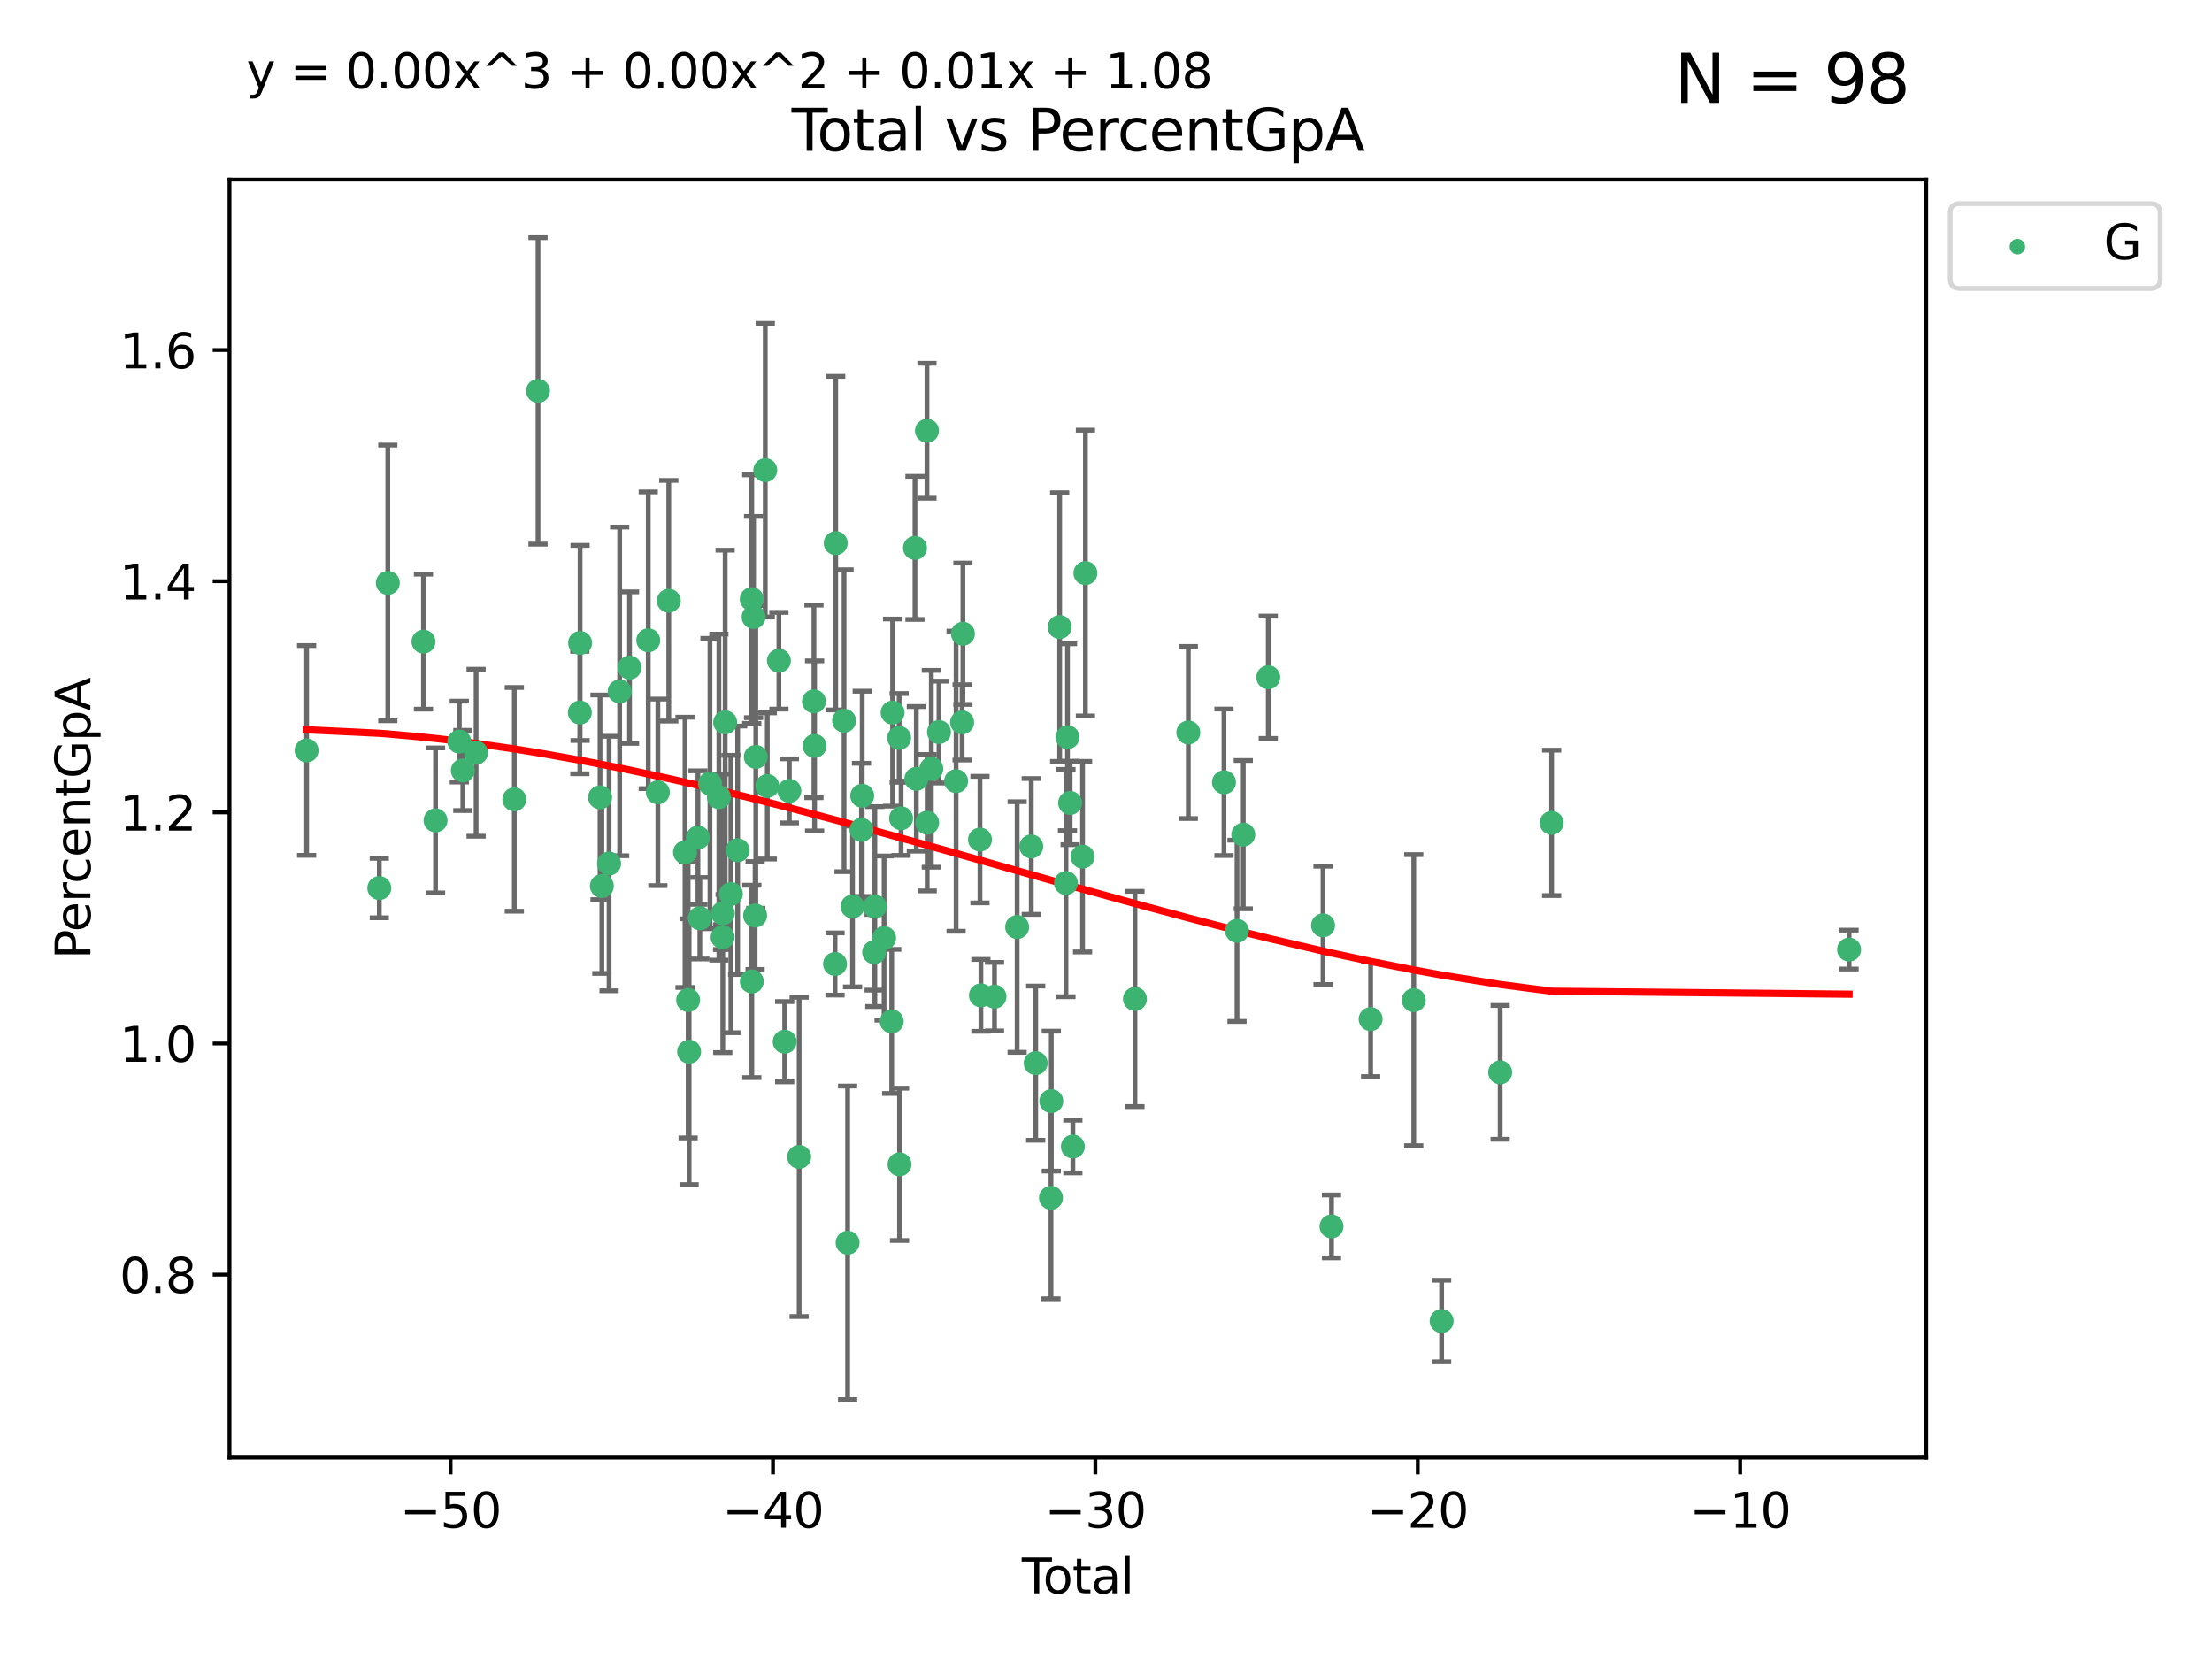 <?xml version="1.0" encoding="utf-8" standalone="no"?>
<!DOCTYPE svg PUBLIC "-//W3C//DTD SVG 1.1//EN"
  "http://www.w3.org/Graphics/SVG/1.1/DTD/svg11.dtd">
<svg xmlns:xlink="http://www.w3.org/1999/xlink" width="460.8pt" height="345.6pt" viewBox="0 0 460.8 345.6" xmlns="http://www.w3.org/2000/svg" version="1.1">
 <defs>
  <style type="text/css">*{stroke-linejoin: round; stroke-linecap: butt}</style>
 </defs>
 <g id="figure_1">
  <g id="patch_1">
   <path d="M 0 345.6 
L 460.8 345.6 
L 460.8 0 
L 0 0 
z
" style="fill: #ffffff"/>
  </g>
  <g id="axes_1">
   <g id="patch_2">
    <path d="M 47.81 303.64 
L 401.26 303.64 
L 401.26 37.411 
L 47.81 37.411 
z
" style="fill: #ffffff"/>
   </g>
   <g id="PathCollection_1">
    <defs>
     <path id="m56168c3b06" d="M 0 1.118 
C 0.297 1.118 0.581 1 0.791 0.791 
C 1 0.581 1.118 0.297 1.118 0 
C 1.118 -0.297 1 -0.581 0.791 -0.791 
C 0.581 -1 0.297 -1.118 0 -1.118 
C -0.297 -1.118 -0.581 -1 -0.791 -0.791 
C -1 -0.581 -1.118 -0.297 -1.118 0 
C -1.118 0.297 -1 0.581 -0.791 0.791 
C -0.581 1 -0.297 1.118 0 1.118 
z
" style="stroke: #3cb371"/>
    </defs>
    <g clip-path="url(#pfb7e9ba71d)">
     <use xlink:href="#m56168c3b06" x="63.876" y="156.335" style="fill: #3cb371; stroke: #3cb371"/>
     <use xlink:href="#m56168c3b06" x="79.015" y="185" style="fill: #3cb371; stroke: #3cb371"/>
     <use xlink:href="#m56168c3b06" x="80.786" y="121.431" style="fill: #3cb371; stroke: #3cb371"/>
     <use xlink:href="#m56168c3b06" x="88.215" y="133.667" style="fill: #3cb371; stroke: #3cb371"/>
     <use xlink:href="#m56168c3b06" x="90.731" y="170.907" style="fill: #3cb371; stroke: #3cb371"/>
     <use xlink:href="#m56168c3b06" x="95.683" y="154.488" style="fill: #3cb371; stroke: #3cb371"/>
     <use xlink:href="#m56168c3b06" x="96.417" y="160.501" style="fill: #3cb371; stroke: #3cb371"/>
     <use xlink:href="#m56168c3b06" x="99.18" y="156.805" style="fill: #3cb371; stroke: #3cb371"/>
     <use xlink:href="#m56168c3b06" x="107.139" y="166.516" style="fill: #3cb371; stroke: #3cb371"/>
     <use xlink:href="#m56168c3b06" x="112.078" y="81.435" style="fill: #3cb371; stroke: #3cb371"/>
     <use xlink:href="#m56168c3b06" x="120.79" y="148.435" style="fill: #3cb371; stroke: #3cb371"/>
     <use xlink:href="#m56168c3b06" x="120.842" y="133.935" style="fill: #3cb371; stroke: #3cb371"/>
     <use xlink:href="#m56168c3b06" x="124.998" y="166.099" style="fill: #3cb371; stroke: #3cb371"/>
     <use xlink:href="#m56168c3b06" x="125.376" y="184.568" style="fill: #3cb371; stroke: #3cb371"/>
     <use xlink:href="#m56168c3b06" x="126.881" y="179.892" style="fill: #3cb371; stroke: #3cb371"/>
     <use xlink:href="#m56168c3b06" x="129.084" y="144.032" style="fill: #3cb371; stroke: #3cb371"/>
     <use xlink:href="#m56168c3b06" x="131.143" y="139.074" style="fill: #3cb371; stroke: #3cb371"/>
     <use xlink:href="#m56168c3b06" x="135.041" y="133.382" style="fill: #3cb371; stroke: #3cb371"/>
     <use xlink:href="#m56168c3b06" x="137.046" y="165.057" style="fill: #3cb371; stroke: #3cb371"/>
     <use xlink:href="#m56168c3b06" x="139.318" y="125.144" style="fill: #3cb371; stroke: #3cb371"/>
     <use xlink:href="#m56168c3b06" x="142.699" y="177.553" style="fill: #3cb371; stroke: #3cb371"/>
     <use xlink:href="#m56168c3b06" x="143.351" y="208.323" style="fill: #3cb371; stroke: #3cb371"/>
     <use xlink:href="#m56168c3b06" x="143.552" y="219.088" style="fill: #3cb371; stroke: #3cb371"/>
     <use xlink:href="#m56168c3b06" x="145.392" y="174.486" style="fill: #3cb371; stroke: #3cb371"/>
     <use xlink:href="#m56168c3b06" x="145.791" y="191.287" style="fill: #3cb371; stroke: #3cb371"/>
     <use xlink:href="#m56168c3b06" x="147.9" y="163.223" style="fill: #3cb371; stroke: #3cb371"/>
     <use xlink:href="#m56168c3b06" x="149.758" y="166.063" style="fill: #3cb371; stroke: #3cb371"/>
     <use xlink:href="#m56168c3b06" x="150.532" y="195.218" style="fill: #3cb371; stroke: #3cb371"/>
     <use xlink:href="#m56168c3b06" x="150.569" y="190.255" style="fill: #3cb371; stroke: #3cb371"/>
     <use xlink:href="#m56168c3b06" x="151.062" y="150.48" style="fill: #3cb371; stroke: #3cb371"/>
     <use xlink:href="#m56168c3b06" x="152.255" y="186.243" style="fill: #3cb371; stroke: #3cb371"/>
     <use xlink:href="#m56168c3b06" x="153.668" y="177.123" style="fill: #3cb371; stroke: #3cb371"/>
     <use xlink:href="#m56168c3b06" x="156.603" y="124.809" style="fill: #3cb371; stroke: #3cb371"/>
     <use xlink:href="#m56168c3b06" x="156.621" y="204.446" style="fill: #3cb371; stroke: #3cb371"/>
     <use xlink:href="#m56168c3b06" x="156.984" y="128.539" style="fill: #3cb371; stroke: #3cb371"/>
     <use xlink:href="#m56168c3b06" x="157.3" y="190.72" style="fill: #3cb371; stroke: #3cb371"/>
     <use xlink:href="#m56168c3b06" x="157.445" y="157.677" style="fill: #3cb371; stroke: #3cb371"/>
     <use xlink:href="#m56168c3b06" x="159.417" y="97.943" style="fill: #3cb371; stroke: #3cb371"/>
     <use xlink:href="#m56168c3b06" x="159.84" y="163.727" style="fill: #3cb371; stroke: #3cb371"/>
     <use xlink:href="#m56168c3b06" x="162.26" y="137.647" style="fill: #3cb371; stroke: #3cb371"/>
     <use xlink:href="#m56168c3b06" x="163.463" y="217.008" style="fill: #3cb371; stroke: #3cb371"/>
     <use xlink:href="#m56168c3b06" x="164.435" y="164.755" style="fill: #3cb371; stroke: #3cb371"/>
     <use xlink:href="#m56168c3b06" x="166.477" y="241.002" style="fill: #3cb371; stroke: #3cb371"/>
     <use xlink:href="#m56168c3b06" x="169.558" y="146.109" style="fill: #3cb371; stroke: #3cb371"/>
     <use xlink:href="#m56168c3b06" x="169.692" y="155.384" style="fill: #3cb371; stroke: #3cb371"/>
     <use xlink:href="#m56168c3b06" x="173.954" y="200.817" style="fill: #3cb371; stroke: #3cb371"/>
     <use xlink:href="#m56168c3b06" x="174.092" y="113.153" style="fill: #3cb371; stroke: #3cb371"/>
     <use xlink:href="#m56168c3b06" x="175.834" y="150.135" style="fill: #3cb371; stroke: #3cb371"/>
     <use xlink:href="#m56168c3b06" x="176.573" y="258.888" style="fill: #3cb371; stroke: #3cb371"/>
     <use xlink:href="#m56168c3b06" x="177.598" y="188.829" style="fill: #3cb371; stroke: #3cb371"/>
     <use xlink:href="#m56168c3b06" x="179.462" y="172.873" style="fill: #3cb371; stroke: #3cb371"/>
     <use xlink:href="#m56168c3b06" x="179.615" y="165.775" style="fill: #3cb371; stroke: #3cb371"/>
     <use xlink:href="#m56168c3b06" x="182.1" y="198.371" style="fill: #3cb371; stroke: #3cb371"/>
     <use xlink:href="#m56168c3b06" x="182.246" y="188.851" style="fill: #3cb371; stroke: #3cb371"/>
     <use xlink:href="#m56168c3b06" x="184.171" y="195.415" style="fill: #3cb371; stroke: #3cb371"/>
     <use xlink:href="#m56168c3b06" x="185.76" y="212.779" style="fill: #3cb371; stroke: #3cb371"/>
     <use xlink:href="#m56168c3b06" x="185.945" y="148.445" style="fill: #3cb371; stroke: #3cb371"/>
     <use xlink:href="#m56168c3b06" x="187.307" y="153.718" style="fill: #3cb371; stroke: #3cb371"/>
     <use xlink:href="#m56168c3b06" x="187.39" y="242.554" style="fill: #3cb371; stroke: #3cb371"/>
     <use xlink:href="#m56168c3b06" x="187.711" y="170.458" style="fill: #3cb371; stroke: #3cb371"/>
     <use xlink:href="#m56168c3b06" x="190.606" y="114.139" style="fill: #3cb371; stroke: #3cb371"/>
     <use xlink:href="#m56168c3b06" x="190.889" y="162.25" style="fill: #3cb371; stroke: #3cb371"/>
     <use xlink:href="#m56168c3b06" x="193.105" y="89.736" style="fill: #3cb371; stroke: #3cb371"/>
     <use xlink:href="#m56168c3b06" x="193.149" y="171.383" style="fill: #3cb371; stroke: #3cb371"/>
     <use xlink:href="#m56168c3b06" x="194.01" y="160.152" style="fill: #3cb371; stroke: #3cb371"/>
     <use xlink:href="#m56168c3b06" x="195.606" y="152.504" style="fill: #3cb371; stroke: #3cb371"/>
     <use xlink:href="#m56168c3b06" x="199.17" y="162.726" style="fill: #3cb371; stroke: #3cb371"/>
     <use xlink:href="#m56168c3b06" x="200.425" y="150.486" style="fill: #3cb371; stroke: #3cb371"/>
     <use xlink:href="#m56168c3b06" x="200.593" y="132.023" style="fill: #3cb371; stroke: #3cb371"/>
     <use xlink:href="#m56168c3b06" x="204.145" y="174.904" style="fill: #3cb371; stroke: #3cb371"/>
     <use xlink:href="#m56168c3b06" x="204.34" y="207.35" style="fill: #3cb371; stroke: #3cb371"/>
     <use xlink:href="#m56168c3b06" x="207.17" y="207.619" style="fill: #3cb371; stroke: #3cb371"/>
     <use xlink:href="#m56168c3b06" x="211.887" y="193.118" style="fill: #3cb371; stroke: #3cb371"/>
     <use xlink:href="#m56168c3b06" x="214.831" y="176.329" style="fill: #3cb371; stroke: #3cb371"/>
     <use xlink:href="#m56168c3b06" x="215.756" y="221.476" style="fill: #3cb371; stroke: #3cb371"/>
     <use xlink:href="#m56168c3b06" x="218.938" y="249.529" style="fill: #3cb371; stroke: #3cb371"/>
     <use xlink:href="#m56168c3b06" x="219.007" y="229.384" style="fill: #3cb371; stroke: #3cb371"/>
     <use xlink:href="#m56168c3b06" x="220.747" y="130.626" style="fill: #3cb371; stroke: #3cb371"/>
     <use xlink:href="#m56168c3b06" x="222.062" y="183.955" style="fill: #3cb371; stroke: #3cb371"/>
     <use xlink:href="#m56168c3b06" x="222.379" y="153.577" style="fill: #3cb371; stroke: #3cb371"/>
     <use xlink:href="#m56168c3b06" x="222.926" y="167.267" style="fill: #3cb371; stroke: #3cb371"/>
     <use xlink:href="#m56168c3b06" x="223.5" y="238.849" style="fill: #3cb371; stroke: #3cb371"/>
     <use xlink:href="#m56168c3b06" x="225.519" y="178.455" style="fill: #3cb371; stroke: #3cb371"/>
     <use xlink:href="#m56168c3b06" x="226.112" y="119.385" style="fill: #3cb371; stroke: #3cb371"/>
     <use xlink:href="#m56168c3b06" x="236.431" y="208.098" style="fill: #3cb371; stroke: #3cb371"/>
     <use xlink:href="#m56168c3b06" x="247.547" y="152.593" style="fill: #3cb371; stroke: #3cb371"/>
     <use xlink:href="#m56168c3b06" x="254.974" y="162.963" style="fill: #3cb371; stroke: #3cb371"/>
     <use xlink:href="#m56168c3b06" x="257.691" y="193.903" style="fill: #3cb371; stroke: #3cb371"/>
     <use xlink:href="#m56168c3b06" x="259.001" y="173.869" style="fill: #3cb371; stroke: #3cb371"/>
     <use xlink:href="#m56168c3b06" x="264.199" y="141.091" style="fill: #3cb371; stroke: #3cb371"/>
     <use xlink:href="#m56168c3b06" x="275.611" y="192.77" style="fill: #3cb371; stroke: #3cb371"/>
     <use xlink:href="#m56168c3b06" x="277.373" y="255.489" style="fill: #3cb371; stroke: #3cb371"/>
     <use xlink:href="#m56168c3b06" x="285.523" y="212.297" style="fill: #3cb371; stroke: #3cb371"/>
     <use xlink:href="#m56168c3b06" x="294.507" y="208.347" style="fill: #3cb371; stroke: #3cb371"/>
     <use xlink:href="#m56168c3b06" x="300.317" y="275.194" style="fill: #3cb371; stroke: #3cb371"/>
     <use xlink:href="#m56168c3b06" x="312.509" y="223.391" style="fill: #3cb371; stroke: #3cb371"/>
     <use xlink:href="#m56168c3b06" x="323.232" y="171.416" style="fill: #3cb371; stroke: #3cb371"/>
     <use xlink:href="#m56168c3b06" x="385.194" y="197.813" style="fill: #3cb371; stroke: #3cb371"/>
    </g>
   </g>
   <g id="matplotlib.axis_1">
    <g id="xtick_1">
     <g id="line2d_1">
      <defs>
       <path id="mb4ea4bc94f" d="M 0 0 
L 0 3.5 
" style="stroke: #000000; stroke-width: 0.8"/>
      </defs>
      <g>
       <use xlink:href="#mb4ea4bc94f" x="93.867" y="303.64" style="stroke: #000000; stroke-width: 0.8"/>
      </g>
     </g>
     <g id="text_1">
      <!-- −50 -->
      <g transform="translate(83.315 318.238)scale(0.1 -0.1)">
       <defs>
        <path id="DejaVuSans-2212" d="M 678 2272 
L 4684 2272 
L 4684 1741 
L 678 1741 
L 678 2272 
z
" transform="scale(0.016)"/>
        <path id="DejaVuSans-35" d="M 691 4666 
L 3169 4666 
L 3169 4134 
L 1269 4134 
L 1269 2991 
Q 1406 3038 1543 3061 
Q 1681 3084 1819 3084 
Q 2600 3084 3056 2656 
Q 3513 2228 3513 1497 
Q 3513 744 3044 326 
Q 2575 -91 1722 -91 
Q 1428 -91 1123 -41 
Q 819 9 494 109 
L 494 744 
Q 775 591 1075 516 
Q 1375 441 1709 441 
Q 2250 441 2565 725 
Q 2881 1009 2881 1497 
Q 2881 1984 2565 2268 
Q 2250 2553 1709 2553 
Q 1456 2553 1204 2497 
Q 953 2441 691 2322 
L 691 4666 
z
" transform="scale(0.016)"/>
        <path id="DejaVuSans-30" d="M 2034 4250 
Q 1547 4250 1301 3770 
Q 1056 3291 1056 2328 
Q 1056 1369 1301 889 
Q 1547 409 2034 409 
Q 2525 409 2770 889 
Q 3016 1369 3016 2328 
Q 3016 3291 2770 3770 
Q 2525 4250 2034 4250 
z
M 2034 4750 
Q 2819 4750 3233 4129 
Q 3647 3509 3647 2328 
Q 3647 1150 3233 529 
Q 2819 -91 2034 -91 
Q 1250 -91 836 529 
Q 422 1150 422 2328 
Q 422 3509 836 4129 
Q 1250 4750 2034 4750 
z
" transform="scale(0.016)"/>
       </defs>
       <use xlink:href="#DejaVuSans-2212"/>
       <use xlink:href="#DejaVuSans-35" x="83.789"/>
       <use xlink:href="#DejaVuSans-30" x="147.412"/>
      </g>
     </g>
    </g>
    <g id="xtick_2">
     <g id="line2d_2">
      <g>
       <use xlink:href="#mb4ea4bc94f" x="161.026" y="303.64" style="stroke: #000000; stroke-width: 0.8"/>
      </g>
     </g>
     <g id="text_2">
      <!-- −40 -->
      <g transform="translate(150.473 318.238)scale(0.1 -0.1)">
       <defs>
        <path id="DejaVuSans-34" d="M 2419 4116 
L 825 1625 
L 2419 1625 
L 2419 4116 
z
M 2253 4666 
L 3047 4666 
L 3047 1625 
L 3713 1625 
L 3713 1100 
L 3047 1100 
L 3047 0 
L 2419 0 
L 2419 1100 
L 313 1100 
L 313 1709 
L 2253 4666 
z
" transform="scale(0.016)"/>
       </defs>
       <use xlink:href="#DejaVuSans-2212"/>
       <use xlink:href="#DejaVuSans-34" x="83.789"/>
       <use xlink:href="#DejaVuSans-30" x="147.412"/>
      </g>
     </g>
    </g>
    <g id="xtick_3">
     <g id="line2d_3">
      <g>
       <use xlink:href="#mb4ea4bc94f" x="228.184" y="303.64" style="stroke: #000000; stroke-width: 0.8"/>
      </g>
     </g>
     <g id="text_3">
      <!-- −30 -->
      <g transform="translate(217.632 318.238)scale(0.1 -0.1)">
       <defs>
        <path id="DejaVuSans-33" d="M 2597 2516 
Q 3050 2419 3304 2112 
Q 3559 1806 3559 1356 
Q 3559 666 3084 287 
Q 2609 -91 1734 -91 
Q 1441 -91 1130 -33 
Q 819 25 488 141 
L 488 750 
Q 750 597 1062 519 
Q 1375 441 1716 441 
Q 2309 441 2620 675 
Q 2931 909 2931 1356 
Q 2931 1769 2642 2001 
Q 2353 2234 1838 2234 
L 1294 2234 
L 1294 2753 
L 1863 2753 
Q 2328 2753 2575 2939 
Q 2822 3125 2822 3475 
Q 2822 3834 2567 4026 
Q 2313 4219 1838 4219 
Q 1578 4219 1281 4162 
Q 984 4106 628 3988 
L 628 4550 
Q 988 4650 1302 4700 
Q 1616 4750 1894 4750 
Q 2613 4750 3031 4423 
Q 3450 4097 3450 3541 
Q 3450 3153 3228 2886 
Q 3006 2619 2597 2516 
z
" transform="scale(0.016)"/>
       </defs>
       <use xlink:href="#DejaVuSans-2212"/>
       <use xlink:href="#DejaVuSans-33" x="83.789"/>
       <use xlink:href="#DejaVuSans-30" x="147.412"/>
      </g>
     </g>
    </g>
    <g id="xtick_4">
     <g id="line2d_4">
      <g>
       <use xlink:href="#mb4ea4bc94f" x="295.343" y="303.64" style="stroke: #000000; stroke-width: 0.8"/>
      </g>
     </g>
     <g id="text_4">
      <!-- −20 -->
      <g transform="translate(284.79 318.238)scale(0.1 -0.1)">
       <defs>
        <path id="DejaVuSans-32" d="M 1228 531 
L 3431 531 
L 3431 0 
L 469 0 
L 469 531 
Q 828 903 1448 1529 
Q 2069 2156 2228 2338 
Q 2531 2678 2651 2914 
Q 2772 3150 2772 3378 
Q 2772 3750 2511 3984 
Q 2250 4219 1831 4219 
Q 1534 4219 1204 4116 
Q 875 4013 500 3803 
L 500 4441 
Q 881 4594 1212 4672 
Q 1544 4750 1819 4750 
Q 2544 4750 2975 4387 
Q 3406 4025 3406 3419 
Q 3406 3131 3298 2873 
Q 3191 2616 2906 2266 
Q 2828 2175 2409 1742 
Q 1991 1309 1228 531 
z
" transform="scale(0.016)"/>
       </defs>
       <use xlink:href="#DejaVuSans-2212"/>
       <use xlink:href="#DejaVuSans-32" x="83.789"/>
       <use xlink:href="#DejaVuSans-30" x="147.412"/>
      </g>
     </g>
    </g>
    <g id="xtick_5">
     <g id="line2d_5">
      <g>
       <use xlink:href="#mb4ea4bc94f" x="362.501" y="303.64" style="stroke: #000000; stroke-width: 0.8"/>
      </g>
     </g>
     <g id="text_5">
      <!-- −10 -->
      <g transform="translate(351.949 318.238)scale(0.1 -0.1)">
       <defs>
        <path id="DejaVuSans-31" d="M 794 531 
L 1825 531 
L 1825 4091 
L 703 3866 
L 703 4441 
L 1819 4666 
L 2450 4666 
L 2450 531 
L 3481 531 
L 3481 0 
L 794 0 
L 794 531 
z
" transform="scale(0.016)"/>
       </defs>
       <use xlink:href="#DejaVuSans-2212"/>
       <use xlink:href="#DejaVuSans-31" x="83.789"/>
       <use xlink:href="#DejaVuSans-30" x="147.412"/>
      </g>
     </g>
    </g>
    <g id="text_6">
     <!-- Total -->
     <g transform="translate(212.858 331.917)scale(0.1 -0.1)">
      <defs>
       <path id="DejaVuSans-54" d="M -19 4666 
L 3928 4666 
L 3928 4134 
L 2272 4134 
L 2272 0 
L 1638 0 
L 1638 4134 
L -19 4134 
L -19 4666 
z
" transform="scale(0.016)"/>
       <path id="DejaVuSans-6f" d="M 1959 3097 
Q 1497 3097 1228 2736 
Q 959 2375 959 1747 
Q 959 1119 1226 758 
Q 1494 397 1959 397 
Q 2419 397 2687 759 
Q 2956 1122 2956 1747 
Q 2956 2369 2687 2733 
Q 2419 3097 1959 3097 
z
M 1959 3584 
Q 2709 3584 3137 3096 
Q 3566 2609 3566 1747 
Q 3566 888 3137 398 
Q 2709 -91 1959 -91 
Q 1206 -91 779 398 
Q 353 888 353 1747 
Q 353 2609 779 3096 
Q 1206 3584 1959 3584 
z
" transform="scale(0.016)"/>
       <path id="DejaVuSans-74" d="M 1172 4494 
L 1172 3500 
L 2356 3500 
L 2356 3053 
L 1172 3053 
L 1172 1153 
Q 1172 725 1289 603 
Q 1406 481 1766 481 
L 2356 481 
L 2356 0 
L 1766 0 
Q 1100 0 847 248 
Q 594 497 594 1153 
L 594 3053 
L 172 3053 
L 172 3500 
L 594 3500 
L 594 4494 
L 1172 4494 
z
" transform="scale(0.016)"/>
       <path id="DejaVuSans-61" d="M 2194 1759 
Q 1497 1759 1228 1600 
Q 959 1441 959 1056 
Q 959 750 1161 570 
Q 1363 391 1709 391 
Q 2188 391 2477 730 
Q 2766 1069 2766 1631 
L 2766 1759 
L 2194 1759 
z
M 3341 1997 
L 3341 0 
L 2766 0 
L 2766 531 
Q 2569 213 2275 61 
Q 1981 -91 1556 -91 
Q 1019 -91 701 211 
Q 384 513 384 1019 
Q 384 1609 779 1909 
Q 1175 2209 1959 2209 
L 2766 2209 
L 2766 2266 
Q 2766 2663 2505 2880 
Q 2244 3097 1772 3097 
Q 1472 3097 1187 3025 
Q 903 2953 641 2809 
L 641 3341 
Q 956 3463 1253 3523 
Q 1550 3584 1831 3584 
Q 2591 3584 2966 3190 
Q 3341 2797 3341 1997 
z
" transform="scale(0.016)"/>
       <path id="DejaVuSans-6c" d="M 603 4863 
L 1178 4863 
L 1178 0 
L 603 0 
L 603 4863 
z
" transform="scale(0.016)"/>
      </defs>
      <use xlink:href="#DejaVuSans-54"/>
      <use xlink:href="#DejaVuSans-6f" x="44.084"/>
      <use xlink:href="#DejaVuSans-74" x="105.266"/>
      <use xlink:href="#DejaVuSans-61" x="144.475"/>
      <use xlink:href="#DejaVuSans-6c" x="205.754"/>
     </g>
    </g>
   </g>
   <g id="matplotlib.axis_2">
    <g id="ytick_1">
     <g id="line2d_6">
      <defs>
       <path id="m4a22d80dc4" d="M 0 0 
L -3.5 0 
" style="stroke: #000000; stroke-width: 0.8"/>
      </defs>
      <g>
       <use xlink:href="#m4a22d80dc4" x="47.81" y="265.531" style="stroke: #000000; stroke-width: 0.8"/>
      </g>
     </g>
     <g id="text_7">
      <!-- 0.8 -->
      <g transform="translate(24.907 269.33)scale(0.1 -0.1)">
       <defs>
        <path id="DejaVuSans-2e" d="M 684 794 
L 1344 794 
L 1344 0 
L 684 0 
L 684 794 
z
" transform="scale(0.016)"/>
        <path id="DejaVuSans-38" d="M 2034 2216 
Q 1584 2216 1326 1975 
Q 1069 1734 1069 1313 
Q 1069 891 1326 650 
Q 1584 409 2034 409 
Q 2484 409 2743 651 
Q 3003 894 3003 1313 
Q 3003 1734 2745 1975 
Q 2488 2216 2034 2216 
z
M 1403 2484 
Q 997 2584 770 2862 
Q 544 3141 544 3541 
Q 544 4100 942 4425 
Q 1341 4750 2034 4750 
Q 2731 4750 3128 4425 
Q 3525 4100 3525 3541 
Q 3525 3141 3298 2862 
Q 3072 2584 2669 2484 
Q 3125 2378 3379 2068 
Q 3634 1759 3634 1313 
Q 3634 634 3220 271 
Q 2806 -91 2034 -91 
Q 1263 -91 848 271 
Q 434 634 434 1313 
Q 434 1759 690 2068 
Q 947 2378 1403 2484 
z
M 1172 3481 
Q 1172 3119 1398 2916 
Q 1625 2713 2034 2713 
Q 2441 2713 2670 2916 
Q 2900 3119 2900 3481 
Q 2900 3844 2670 4047 
Q 2441 4250 2034 4250 
Q 1625 4250 1398 4047 
Q 1172 3844 1172 3481 
z
" transform="scale(0.016)"/>
       </defs>
       <use xlink:href="#DejaVuSans-30"/>
       <use xlink:href="#DejaVuSans-2e" x="63.623"/>
       <use xlink:href="#DejaVuSans-38" x="95.41"/>
      </g>
     </g>
    </g>
    <g id="ytick_2">
     <g id="line2d_7">
      <g>
       <use xlink:href="#m4a22d80dc4" x="47.81" y="217.38" style="stroke: #000000; stroke-width: 0.8"/>
      </g>
     </g>
     <g id="text_8">
      <!-- 1.0 -->
      <g transform="translate(24.907 221.18)scale(0.1 -0.1)">
       <use xlink:href="#DejaVuSans-31"/>
       <use xlink:href="#DejaVuSans-2e" x="63.623"/>
       <use xlink:href="#DejaVuSans-30" x="95.41"/>
      </g>
     </g>
    </g>
    <g id="ytick_3">
     <g id="line2d_8">
      <g>
       <use xlink:href="#m4a22d80dc4" x="47.81" y="169.23" style="stroke: #000000; stroke-width: 0.8"/>
      </g>
     </g>
     <g id="text_9">
      <!-- 1.2 -->
      <g transform="translate(24.907 173.029)scale(0.1 -0.1)">
       <use xlink:href="#DejaVuSans-31"/>
       <use xlink:href="#DejaVuSans-2e" x="63.623"/>
       <use xlink:href="#DejaVuSans-32" x="95.41"/>
      </g>
     </g>
    </g>
    <g id="ytick_4">
     <g id="line2d_9">
      <g>
       <use xlink:href="#m4a22d80dc4" x="47.81" y="121.079" style="stroke: #000000; stroke-width: 0.8"/>
      </g>
     </g>
     <g id="text_10">
      <!-- 1.4 -->
      <g transform="translate(24.907 124.878)scale(0.1 -0.1)">
       <use xlink:href="#DejaVuSans-31"/>
       <use xlink:href="#DejaVuSans-2e" x="63.623"/>
       <use xlink:href="#DejaVuSans-34" x="95.41"/>
      </g>
     </g>
    </g>
    <g id="ytick_5">
     <g id="line2d_10">
      <g>
       <use xlink:href="#m4a22d80dc4" x="47.81" y="72.928" style="stroke: #000000; stroke-width: 0.8"/>
      </g>
     </g>
     <g id="text_11">
      <!-- 1.6 -->
      <g transform="translate(24.907 76.728)scale(0.1 -0.1)">
       <defs>
        <path id="DejaVuSans-36" d="M 2113 2584 
Q 1688 2584 1439 2293 
Q 1191 2003 1191 1497 
Q 1191 994 1439 701 
Q 1688 409 2113 409 
Q 2538 409 2786 701 
Q 3034 994 3034 1497 
Q 3034 2003 2786 2293 
Q 2538 2584 2113 2584 
z
M 3366 4563 
L 3366 3988 
Q 3128 4100 2886 4159 
Q 2644 4219 2406 4219 
Q 1781 4219 1451 3797 
Q 1122 3375 1075 2522 
Q 1259 2794 1537 2939 
Q 1816 3084 2150 3084 
Q 2853 3084 3261 2657 
Q 3669 2231 3669 1497 
Q 3669 778 3244 343 
Q 2819 -91 2113 -91 
Q 1303 -91 875 529 
Q 447 1150 447 2328 
Q 447 3434 972 4092 
Q 1497 4750 2381 4750 
Q 2619 4750 2861 4703 
Q 3103 4656 3366 4563 
z
" transform="scale(0.016)"/>
       </defs>
       <use xlink:href="#DejaVuSans-31"/>
       <use xlink:href="#DejaVuSans-2e" x="63.623"/>
       <use xlink:href="#DejaVuSans-36" x="95.41"/>
      </g>
     </g>
    </g>
    <g id="text_12">
     <!-- PercentGpA -->
     <g transform="translate(18.827 199.802)rotate(-90)scale(0.1 -0.1)">
      <defs>
       <path id="DejaVuSans-50" d="M 1259 4147 
L 1259 2394 
L 2053 2394 
Q 2494 2394 2734 2622 
Q 2975 2850 2975 3272 
Q 2975 3691 2734 3919 
Q 2494 4147 2053 4147 
L 1259 4147 
z
M 628 4666 
L 2053 4666 
Q 2838 4666 3239 4311 
Q 3641 3956 3641 3272 
Q 3641 2581 3239 2228 
Q 2838 1875 2053 1875 
L 1259 1875 
L 1259 0 
L 628 0 
L 628 4666 
z
" transform="scale(0.016)"/>
       <path id="DejaVuSans-65" d="M 3597 1894 
L 3597 1613 
L 953 1613 
Q 991 1019 1311 708 
Q 1631 397 2203 397 
Q 2534 397 2845 478 
Q 3156 559 3463 722 
L 3463 178 
Q 3153 47 2828 -22 
Q 2503 -91 2169 -91 
Q 1331 -91 842 396 
Q 353 884 353 1716 
Q 353 2575 817 3079 
Q 1281 3584 2069 3584 
Q 2775 3584 3186 3129 
Q 3597 2675 3597 1894 
z
M 3022 2063 
Q 3016 2534 2758 2815 
Q 2500 3097 2075 3097 
Q 1594 3097 1305 2825 
Q 1016 2553 972 2059 
L 3022 2063 
z
" transform="scale(0.016)"/>
       <path id="DejaVuSans-72" d="M 2631 2963 
Q 2534 3019 2420 3045 
Q 2306 3072 2169 3072 
Q 1681 3072 1420 2755 
Q 1159 2438 1159 1844 
L 1159 0 
L 581 0 
L 581 3500 
L 1159 3500 
L 1159 2956 
Q 1341 3275 1631 3429 
Q 1922 3584 2338 3584 
Q 2397 3584 2469 3576 
Q 2541 3569 2628 3553 
L 2631 2963 
z
" transform="scale(0.016)"/>
       <path id="DejaVuSans-63" d="M 3122 3366 
L 3122 2828 
Q 2878 2963 2633 3030 
Q 2388 3097 2138 3097 
Q 1578 3097 1268 2742 
Q 959 2388 959 1747 
Q 959 1106 1268 751 
Q 1578 397 2138 397 
Q 2388 397 2633 464 
Q 2878 531 3122 666 
L 3122 134 
Q 2881 22 2623 -34 
Q 2366 -91 2075 -91 
Q 1284 -91 818 406 
Q 353 903 353 1747 
Q 353 2603 823 3093 
Q 1294 3584 2113 3584 
Q 2378 3584 2631 3529 
Q 2884 3475 3122 3366 
z
" transform="scale(0.016)"/>
       <path id="DejaVuSans-6e" d="M 3513 2113 
L 3513 0 
L 2938 0 
L 2938 2094 
Q 2938 2591 2744 2837 
Q 2550 3084 2163 3084 
Q 1697 3084 1428 2787 
Q 1159 2491 1159 1978 
L 1159 0 
L 581 0 
L 581 3500 
L 1159 3500 
L 1159 2956 
Q 1366 3272 1645 3428 
Q 1925 3584 2291 3584 
Q 2894 3584 3203 3211 
Q 3513 2838 3513 2113 
z
" transform="scale(0.016)"/>
       <path id="DejaVuSans-47" d="M 3809 666 
L 3809 1919 
L 2778 1919 
L 2778 2438 
L 4434 2438 
L 4434 434 
Q 4069 175 3628 42 
Q 3188 -91 2688 -91 
Q 1594 -91 976 548 
Q 359 1188 359 2328 
Q 359 3472 976 4111 
Q 1594 4750 2688 4750 
Q 3144 4750 3555 4637 
Q 3966 4525 4313 4306 
L 4313 3634 
Q 3963 3931 3569 4081 
Q 3175 4231 2741 4231 
Q 1884 4231 1454 3753 
Q 1025 3275 1025 2328 
Q 1025 1384 1454 906 
Q 1884 428 2741 428 
Q 3075 428 3337 486 
Q 3600 544 3809 666 
z
" transform="scale(0.016)"/>
       <path id="DejaVuSans-70" d="M 1159 525 
L 1159 -1331 
L 581 -1331 
L 581 3500 
L 1159 3500 
L 1159 2969 
Q 1341 3281 1617 3432 
Q 1894 3584 2278 3584 
Q 2916 3584 3314 3078 
Q 3713 2572 3713 1747 
Q 3713 922 3314 415 
Q 2916 -91 2278 -91 
Q 1894 -91 1617 61 
Q 1341 213 1159 525 
z
M 3116 1747 
Q 3116 2381 2855 2742 
Q 2594 3103 2138 3103 
Q 1681 3103 1420 2742 
Q 1159 2381 1159 1747 
Q 1159 1113 1420 752 
Q 1681 391 2138 391 
Q 2594 391 2855 752 
Q 3116 1113 3116 1747 
z
" transform="scale(0.016)"/>
       <path id="DejaVuSans-41" d="M 2188 4044 
L 1331 1722 
L 3047 1722 
L 2188 4044 
z
M 1831 4666 
L 2547 4666 
L 4325 0 
L 3669 0 
L 3244 1197 
L 1141 1197 
L 716 0 
L 50 0 
L 1831 4666 
z
" transform="scale(0.016)"/>
      </defs>
      <use xlink:href="#DejaVuSans-50"/>
      <use xlink:href="#DejaVuSans-65" x="56.678"/>
      <use xlink:href="#DejaVuSans-72" x="118.201"/>
      <use xlink:href="#DejaVuSans-63" x="157.064"/>
      <use xlink:href="#DejaVuSans-65" x="212.045"/>
      <use xlink:href="#DejaVuSans-6e" x="273.568"/>
      <use xlink:href="#DejaVuSans-74" x="336.947"/>
      <use xlink:href="#DejaVuSans-47" x="376.156"/>
      <use xlink:href="#DejaVuSans-70" x="453.646"/>
      <use xlink:href="#DejaVuSans-41" x="517.123"/>
     </g>
    </g>
   </g>
   <g id="LineCollection_1">
    <path d="M 63.876 178.185 
L 63.876 134.484 
" clip-path="url(#pfb7e9ba71d)" style="fill: none; stroke: #696969"/>
    <path d="M 79.015 191.187 
L 79.015 178.813 
" clip-path="url(#pfb7e9ba71d)" style="fill: none; stroke: #696969"/>
    <path d="M 80.786 150.14 
L 80.786 92.722 
" clip-path="url(#pfb7e9ba71d)" style="fill: none; stroke: #696969"/>
    <path d="M 88.215 147.733 
L 88.215 119.601 
" clip-path="url(#pfb7e9ba71d)" style="fill: none; stroke: #696969"/>
    <path d="M 90.731 186.006 
L 90.731 155.807 
" clip-path="url(#pfb7e9ba71d)" style="fill: none; stroke: #696969"/>
    <path d="M 95.683 162.912 
L 95.683 146.063 
" clip-path="url(#pfb7e9ba71d)" style="fill: none; stroke: #696969"/>
    <path d="M 96.417 168.85 
L 96.417 152.152 
" clip-path="url(#pfb7e9ba71d)" style="fill: none; stroke: #696969"/>
    <path d="M 99.18 174.2 
L 99.18 139.411 
" clip-path="url(#pfb7e9ba71d)" style="fill: none; stroke: #696969"/>
    <path d="M 107.139 189.816 
L 107.139 143.216 
" clip-path="url(#pfb7e9ba71d)" style="fill: none; stroke: #696969"/>
    <path d="M 112.078 113.357 
L 112.078 49.513 
" clip-path="url(#pfb7e9ba71d)" style="fill: none; stroke: #696969"/>
    <path d="M 120.79 161.189 
L 120.79 135.681 
" clip-path="url(#pfb7e9ba71d)" style="fill: none; stroke: #696969"/>
    <path d="M 120.842 154.257 
L 120.842 113.614 
" clip-path="url(#pfb7e9ba71d)" style="fill: none; stroke: #696969"/>
    <path d="M 124.998 187.411 
L 124.998 144.786 
" clip-path="url(#pfb7e9ba71d)" style="fill: none; stroke: #696969"/>
    <path d="M 125.376 202.782 
L 125.376 166.355 
" clip-path="url(#pfb7e9ba71d)" style="fill: none; stroke: #696969"/>
    <path d="M 126.881 206.395 
L 126.881 153.388 
" clip-path="url(#pfb7e9ba71d)" style="fill: none; stroke: #696969"/>
    <path d="M 129.084 178.266 
L 129.084 109.798 
" clip-path="url(#pfb7e9ba71d)" style="fill: none; stroke: #696969"/>
    <path d="M 131.143 154.861 
L 131.143 123.288 
" clip-path="url(#pfb7e9ba71d)" style="fill: none; stroke: #696969"/>
    <path d="M 135.041 164.287 
L 135.041 102.477 
" clip-path="url(#pfb7e9ba71d)" style="fill: none; stroke: #696969"/>
    <path d="M 137.046 184.484 
L 137.046 145.629 
" clip-path="url(#pfb7e9ba71d)" style="fill: none; stroke: #696969"/>
    <path d="M 139.318 150.21 
L 139.318 100.079 
" clip-path="url(#pfb7e9ba71d)" style="fill: none; stroke: #696969"/>
    <path d="M 142.699 205.705 
L 142.699 149.4 
" clip-path="url(#pfb7e9ba71d)" style="fill: none; stroke: #696969"/>
    <path d="M 143.351 237.049 
L 143.351 179.597 
" clip-path="url(#pfb7e9ba71d)" style="fill: none; stroke: #696969"/>
    <path d="M 143.552 246.77 
L 143.552 191.406 
" clip-path="url(#pfb7e9ba71d)" style="fill: none; stroke: #696969"/>
    <path d="M 145.392 188.397 
L 145.392 160.575 
" clip-path="url(#pfb7e9ba71d)" style="fill: none; stroke: #696969"/>
    <path d="M 145.791 199.771 
L 145.791 182.802 
" clip-path="url(#pfb7e9ba71d)" style="fill: none; stroke: #696969"/>
    <path d="M 147.9 193.461 
L 147.9 132.986 
" clip-path="url(#pfb7e9ba71d)" style="fill: none; stroke: #696969"/>
    <path d="M 149.758 200.022 
L 149.758 132.105 
" clip-path="url(#pfb7e9ba71d)" style="fill: none; stroke: #696969"/>
    <path d="M 150.532 197.809 
L 150.532 192.627 
" clip-path="url(#pfb7e9ba71d)" style="fill: none; stroke: #696969"/>
    <path d="M 150.569 219.275 
L 150.569 161.235 
" clip-path="url(#pfb7e9ba71d)" style="fill: none; stroke: #696969"/>
    <path d="M 151.062 186.346 
L 151.062 114.615 
" clip-path="url(#pfb7e9ba71d)" style="fill: none; stroke: #696969"/>
    <path d="M 152.255 215.138 
L 152.255 157.348 
" clip-path="url(#pfb7e9ba71d)" style="fill: none; stroke: #696969"/>
    <path d="M 153.668 203.001 
L 153.668 151.245 
" clip-path="url(#pfb7e9ba71d)" style="fill: none; stroke: #696969"/>
    <path d="M 156.603 150.694 
L 156.603 98.924 
" clip-path="url(#pfb7e9ba71d)" style="fill: none; stroke: #696969"/>
    <path d="M 156.621 224.485 
L 156.621 184.406 
" clip-path="url(#pfb7e9ba71d)" style="fill: none; stroke: #696969"/>
    <path d="M 156.984 149.498 
L 156.984 107.579 
" clip-path="url(#pfb7e9ba71d)" style="fill: none; stroke: #696969"/>
    <path d="M 157.3 201.952 
L 157.3 179.488 
" clip-path="url(#pfb7e9ba71d)" style="fill: none; stroke: #696969"/>
    <path d="M 157.445 189.209 
L 157.445 126.145 
" clip-path="url(#pfb7e9ba71d)" style="fill: none; stroke: #696969"/>
    <path d="M 159.417 128.531 
L 159.417 67.356 
" clip-path="url(#pfb7e9ba71d)" style="fill: none; stroke: #696969"/>
    <path d="M 159.84 178.952 
L 159.84 148.502 
" clip-path="url(#pfb7e9ba71d)" style="fill: none; stroke: #696969"/>
    <path d="M 162.26 147.721 
L 162.26 127.573 
" clip-path="url(#pfb7e9ba71d)" style="fill: none; stroke: #696969"/>
    <path d="M 163.463 225.365 
L 163.463 208.651 
" clip-path="url(#pfb7e9ba71d)" style="fill: none; stroke: #696969"/>
    <path d="M 164.435 171.427 
L 164.435 158.082 
" clip-path="url(#pfb7e9ba71d)" style="fill: none; stroke: #696969"/>
    <path d="M 166.477 274.264 
L 166.477 207.74 
" clip-path="url(#pfb7e9ba71d)" style="fill: none; stroke: #696969"/>
    <path d="M 169.558 166.169 
L 169.558 126.049 
" clip-path="url(#pfb7e9ba71d)" style="fill: none; stroke: #696969"/>
    <path d="M 169.692 173.101 
L 169.692 137.668 
" clip-path="url(#pfb7e9ba71d)" style="fill: none; stroke: #696969"/>
    <path d="M 173.954 207.296 
L 173.954 194.339 
" clip-path="url(#pfb7e9ba71d)" style="fill: none; stroke: #696969"/>
    <path d="M 174.092 147.898 
L 174.092 78.407 
" clip-path="url(#pfb7e9ba71d)" style="fill: none; stroke: #696969"/>
    <path d="M 175.834 181.587 
L 175.834 118.682 
" clip-path="url(#pfb7e9ba71d)" style="fill: none; stroke: #696969"/>
    <path d="M 176.573 291.539 
L 176.573 226.237 
" clip-path="url(#pfb7e9ba71d)" style="fill: none; stroke: #696969"/>
    <path d="M 177.598 205.588 
L 177.598 172.069 
" clip-path="url(#pfb7e9ba71d)" style="fill: none; stroke: #696969"/>
    <path d="M 179.462 186.744 
L 179.462 159.002 
" clip-path="url(#pfb7e9ba71d)" style="fill: none; stroke: #696969"/>
    <path d="M 179.615 187.557 
L 179.615 143.992 
" clip-path="url(#pfb7e9ba71d)" style="fill: none; stroke: #696969"/>
    <path d="M 182.1 206.258 
L 182.1 190.484 
" clip-path="url(#pfb7e9ba71d)" style="fill: none; stroke: #696969"/>
    <path d="M 182.246 209.669 
L 182.246 168.033 
" clip-path="url(#pfb7e9ba71d)" style="fill: none; stroke: #696969"/>
    <path d="M 184.171 212.516 
L 184.171 178.314 
" clip-path="url(#pfb7e9ba71d)" style="fill: none; stroke: #696969"/>
    <path d="M 185.76 227.788 
L 185.76 197.77 
" clip-path="url(#pfb7e9ba71d)" style="fill: none; stroke: #696969"/>
    <path d="M 185.945 167.935 
L 185.945 128.955 
" clip-path="url(#pfb7e9ba71d)" style="fill: none; stroke: #696969"/>
    <path d="M 187.307 162.955 
L 187.307 144.48 
" clip-path="url(#pfb7e9ba71d)" style="fill: none; stroke: #696969"/>
    <path d="M 187.39 258.419 
L 187.39 226.69 
" clip-path="url(#pfb7e9ba71d)" style="fill: none; stroke: #696969"/>
    <path d="M 187.711 178.199 
L 187.711 162.717 
" clip-path="url(#pfb7e9ba71d)" style="fill: none; stroke: #696969"/>
    <path d="M 190.606 129.046 
L 190.606 99.233 
" clip-path="url(#pfb7e9ba71d)" style="fill: none; stroke: #696969"/>
    <path d="M 190.889 177.314 
L 190.889 147.187 
" clip-path="url(#pfb7e9ba71d)" style="fill: none; stroke: #696969"/>
    <path d="M 193.105 103.794 
L 193.105 75.678 
" clip-path="url(#pfb7e9ba71d)" style="fill: none; stroke: #696969"/>
    <path d="M 193.149 185.596 
L 193.149 157.17 
" clip-path="url(#pfb7e9ba71d)" style="fill: none; stroke: #696969"/>
    <path d="M 194.01 180.649 
L 194.01 139.655 
" clip-path="url(#pfb7e9ba71d)" style="fill: none; stroke: #696969"/>
    <path d="M 195.606 163.112 
L 195.606 141.896 
" clip-path="url(#pfb7e9ba71d)" style="fill: none; stroke: #696969"/>
    <path d="M 199.17 193.992 
L 199.17 131.459 
" clip-path="url(#pfb7e9ba71d)" style="fill: none; stroke: #696969"/>
    <path d="M 200.425 158.329 
L 200.425 142.643 
" clip-path="url(#pfb7e9ba71d)" style="fill: none; stroke: #696969"/>
    <path d="M 200.593 146.749 
L 200.593 117.296 
" clip-path="url(#pfb7e9ba71d)" style="fill: none; stroke: #696969"/>
    <path d="M 204.145 188.084 
L 204.145 161.724 
" clip-path="url(#pfb7e9ba71d)" style="fill: none; stroke: #696969"/>
    <path d="M 204.34 214.835 
L 204.34 199.864 
" clip-path="url(#pfb7e9ba71d)" style="fill: none; stroke: #696969"/>
    <path d="M 207.17 214.755 
L 207.17 200.482 
" clip-path="url(#pfb7e9ba71d)" style="fill: none; stroke: #696969"/>
    <path d="M 211.887 219.22 
L 211.887 167.016 
" clip-path="url(#pfb7e9ba71d)" style="fill: none; stroke: #696969"/>
    <path d="M 214.831 190.478 
L 214.831 162.181 
" clip-path="url(#pfb7e9ba71d)" style="fill: none; stroke: #696969"/>
    <path d="M 215.756 237.536 
L 215.756 205.415 
" clip-path="url(#pfb7e9ba71d)" style="fill: none; stroke: #696969"/>
    <path d="M 218.938 270.563 
L 218.938 228.496 
" clip-path="url(#pfb7e9ba71d)" style="fill: none; stroke: #696969"/>
    <path d="M 219.007 243.961 
L 219.007 214.806 
" clip-path="url(#pfb7e9ba71d)" style="fill: none; stroke: #696969"/>
    <path d="M 220.747 158.607 
L 220.747 102.646 
" clip-path="url(#pfb7e9ba71d)" style="fill: none; stroke: #696969"/>
    <path d="M 222.062 207.632 
L 222.062 160.278 
" clip-path="url(#pfb7e9ba71d)" style="fill: none; stroke: #696969"/>
    <path d="M 222.379 173.035 
L 222.379 134.119 
" clip-path="url(#pfb7e9ba71d)" style="fill: none; stroke: #696969"/>
    <path d="M 222.926 175.96 
L 222.926 158.575 
" clip-path="url(#pfb7e9ba71d)" style="fill: none; stroke: #696969"/>
    <path d="M 223.5 244.341 
L 223.5 233.356 
" clip-path="url(#pfb7e9ba71d)" style="fill: none; stroke: #696969"/>
    <path d="M 225.519 198.305 
L 225.519 158.605 
" clip-path="url(#pfb7e9ba71d)" style="fill: none; stroke: #696969"/>
    <path d="M 226.112 149.153 
L 226.112 89.617 
" clip-path="url(#pfb7e9ba71d)" style="fill: none; stroke: #696969"/>
    <path d="M 236.431 230.521 
L 236.431 185.674 
" clip-path="url(#pfb7e9ba71d)" style="fill: none; stroke: #696969"/>
    <path d="M 247.547 170.517 
L 247.547 134.669 
" clip-path="url(#pfb7e9ba71d)" style="fill: none; stroke: #696969"/>
    <path d="M 254.974 178.218 
L 254.974 147.708 
" clip-path="url(#pfb7e9ba71d)" style="fill: none; stroke: #696969"/>
    <path d="M 257.691 212.779 
L 257.691 175.027 
" clip-path="url(#pfb7e9ba71d)" style="fill: none; stroke: #696969"/>
    <path d="M 259.001 189.318 
L 259.001 158.42 
" clip-path="url(#pfb7e9ba71d)" style="fill: none; stroke: #696969"/>
    <path d="M 264.199 153.835 
L 264.199 128.347 
" clip-path="url(#pfb7e9ba71d)" style="fill: none; stroke: #696969"/>
    <path d="M 275.611 205.101 
L 275.611 180.439 
" clip-path="url(#pfb7e9ba71d)" style="fill: none; stroke: #696969"/>
    <path d="M 277.373 262.037 
L 277.373 248.941 
" clip-path="url(#pfb7e9ba71d)" style="fill: none; stroke: #696969"/>
    <path d="M 285.523 224.274 
L 285.523 200.321 
" clip-path="url(#pfb7e9ba71d)" style="fill: none; stroke: #696969"/>
    <path d="M 294.507 238.664 
L 294.507 178.03 
" clip-path="url(#pfb7e9ba71d)" style="fill: none; stroke: #696969"/>
    <path d="M 300.317 283.693 
L 300.317 266.695 
" clip-path="url(#pfb7e9ba71d)" style="fill: none; stroke: #696969"/>
    <path d="M 312.509 237.324 
L 312.509 209.457 
" clip-path="url(#pfb7e9ba71d)" style="fill: none; stroke: #696969"/>
    <path d="M 323.232 186.56 
L 323.232 156.272 
" clip-path="url(#pfb7e9ba71d)" style="fill: none; stroke: #696969"/>
    <path d="M 385.194 201.864 
L 385.194 193.761 
" clip-path="url(#pfb7e9ba71d)" style="fill: none; stroke: #696969"/>
   </g>
   <g id="line2d_11">
    <defs>
     <path id="m3639bd3727" d="M 2 0 
L -2 -0 
" style="stroke: #696969"/>
    </defs>
    <g clip-path="url(#pfb7e9ba71d)">
     <use xlink:href="#m3639bd3727" x="63.876" y="178.185" style="fill: #696969; stroke: #696969"/>
     <use xlink:href="#m3639bd3727" x="79.015" y="191.187" style="fill: #696969; stroke: #696969"/>
     <use xlink:href="#m3639bd3727" x="80.786" y="150.14" style="fill: #696969; stroke: #696969"/>
     <use xlink:href="#m3639bd3727" x="88.215" y="147.733" style="fill: #696969; stroke: #696969"/>
     <use xlink:href="#m3639bd3727" x="90.731" y="186.006" style="fill: #696969; stroke: #696969"/>
     <use xlink:href="#m3639bd3727" x="95.683" y="162.912" style="fill: #696969; stroke: #696969"/>
     <use xlink:href="#m3639bd3727" x="96.417" y="168.85" style="fill: #696969; stroke: #696969"/>
     <use xlink:href="#m3639bd3727" x="99.18" y="174.2" style="fill: #696969; stroke: #696969"/>
     <use xlink:href="#m3639bd3727" x="107.139" y="189.816" style="fill: #696969; stroke: #696969"/>
     <use xlink:href="#m3639bd3727" x="112.078" y="113.357" style="fill: #696969; stroke: #696969"/>
     <use xlink:href="#m3639bd3727" x="120.79" y="161.189" style="fill: #696969; stroke: #696969"/>
     <use xlink:href="#m3639bd3727" x="120.842" y="154.257" style="fill: #696969; stroke: #696969"/>
     <use xlink:href="#m3639bd3727" x="124.998" y="187.411" style="fill: #696969; stroke: #696969"/>
     <use xlink:href="#m3639bd3727" x="125.376" y="202.782" style="fill: #696969; stroke: #696969"/>
     <use xlink:href="#m3639bd3727" x="126.881" y="206.395" style="fill: #696969; stroke: #696969"/>
     <use xlink:href="#m3639bd3727" x="129.084" y="178.266" style="fill: #696969; stroke: #696969"/>
     <use xlink:href="#m3639bd3727" x="131.143" y="154.861" style="fill: #696969; stroke: #696969"/>
     <use xlink:href="#m3639bd3727" x="135.041" y="164.287" style="fill: #696969; stroke: #696969"/>
     <use xlink:href="#m3639bd3727" x="137.046" y="184.484" style="fill: #696969; stroke: #696969"/>
     <use xlink:href="#m3639bd3727" x="139.318" y="150.21" style="fill: #696969; stroke: #696969"/>
     <use xlink:href="#m3639bd3727" x="142.699" y="205.705" style="fill: #696969; stroke: #696969"/>
     <use xlink:href="#m3639bd3727" x="143.351" y="237.049" style="fill: #696969; stroke: #696969"/>
     <use xlink:href="#m3639bd3727" x="143.552" y="246.77" style="fill: #696969; stroke: #696969"/>
     <use xlink:href="#m3639bd3727" x="145.392" y="188.397" style="fill: #696969; stroke: #696969"/>
     <use xlink:href="#m3639bd3727" x="145.791" y="199.771" style="fill: #696969; stroke: #696969"/>
     <use xlink:href="#m3639bd3727" x="147.9" y="193.461" style="fill: #696969; stroke: #696969"/>
     <use xlink:href="#m3639bd3727" x="149.758" y="200.022" style="fill: #696969; stroke: #696969"/>
     <use xlink:href="#m3639bd3727" x="150.532" y="197.809" style="fill: #696969; stroke: #696969"/>
     <use xlink:href="#m3639bd3727" x="150.569" y="219.275" style="fill: #696969; stroke: #696969"/>
     <use xlink:href="#m3639bd3727" x="151.062" y="186.346" style="fill: #696969; stroke: #696969"/>
     <use xlink:href="#m3639bd3727" x="152.255" y="215.138" style="fill: #696969; stroke: #696969"/>
     <use xlink:href="#m3639bd3727" x="153.668" y="203.001" style="fill: #696969; stroke: #696969"/>
     <use xlink:href="#m3639bd3727" x="156.603" y="150.694" style="fill: #696969; stroke: #696969"/>
     <use xlink:href="#m3639bd3727" x="156.621" y="224.485" style="fill: #696969; stroke: #696969"/>
     <use xlink:href="#m3639bd3727" x="156.984" y="149.498" style="fill: #696969; stroke: #696969"/>
     <use xlink:href="#m3639bd3727" x="157.3" y="201.952" style="fill: #696969; stroke: #696969"/>
     <use xlink:href="#m3639bd3727" x="157.445" y="189.209" style="fill: #696969; stroke: #696969"/>
     <use xlink:href="#m3639bd3727" x="159.417" y="128.531" style="fill: #696969; stroke: #696969"/>
     <use xlink:href="#m3639bd3727" x="159.84" y="178.952" style="fill: #696969; stroke: #696969"/>
     <use xlink:href="#m3639bd3727" x="162.26" y="147.721" style="fill: #696969; stroke: #696969"/>
     <use xlink:href="#m3639bd3727" x="163.463" y="225.365" style="fill: #696969; stroke: #696969"/>
     <use xlink:href="#m3639bd3727" x="164.435" y="171.427" style="fill: #696969; stroke: #696969"/>
     <use xlink:href="#m3639bd3727" x="166.477" y="274.264" style="fill: #696969; stroke: #696969"/>
     <use xlink:href="#m3639bd3727" x="169.558" y="166.169" style="fill: #696969; stroke: #696969"/>
     <use xlink:href="#m3639bd3727" x="169.692" y="173.101" style="fill: #696969; stroke: #696969"/>
     <use xlink:href="#m3639bd3727" x="173.954" y="207.296" style="fill: #696969; stroke: #696969"/>
     <use xlink:href="#m3639bd3727" x="174.092" y="147.898" style="fill: #696969; stroke: #696969"/>
     <use xlink:href="#m3639bd3727" x="175.834" y="181.587" style="fill: #696969; stroke: #696969"/>
     <use xlink:href="#m3639bd3727" x="176.573" y="291.539" style="fill: #696969; stroke: #696969"/>
     <use xlink:href="#m3639bd3727" x="177.598" y="205.588" style="fill: #696969; stroke: #696969"/>
     <use xlink:href="#m3639bd3727" x="179.462" y="186.744" style="fill: #696969; stroke: #696969"/>
     <use xlink:href="#m3639bd3727" x="179.615" y="187.557" style="fill: #696969; stroke: #696969"/>
     <use xlink:href="#m3639bd3727" x="182.1" y="206.258" style="fill: #696969; stroke: #696969"/>
     <use xlink:href="#m3639bd3727" x="182.246" y="209.669" style="fill: #696969; stroke: #696969"/>
     <use xlink:href="#m3639bd3727" x="184.171" y="212.516" style="fill: #696969; stroke: #696969"/>
     <use xlink:href="#m3639bd3727" x="185.76" y="227.788" style="fill: #696969; stroke: #696969"/>
     <use xlink:href="#m3639bd3727" x="185.945" y="167.935" style="fill: #696969; stroke: #696969"/>
     <use xlink:href="#m3639bd3727" x="187.307" y="162.955" style="fill: #696969; stroke: #696969"/>
     <use xlink:href="#m3639bd3727" x="187.39" y="258.419" style="fill: #696969; stroke: #696969"/>
     <use xlink:href="#m3639bd3727" x="187.711" y="178.199" style="fill: #696969; stroke: #696969"/>
     <use xlink:href="#m3639bd3727" x="190.606" y="129.046" style="fill: #696969; stroke: #696969"/>
     <use xlink:href="#m3639bd3727" x="190.889" y="177.314" style="fill: #696969; stroke: #696969"/>
     <use xlink:href="#m3639bd3727" x="193.105" y="103.794" style="fill: #696969; stroke: #696969"/>
     <use xlink:href="#m3639bd3727" x="193.149" y="185.596" style="fill: #696969; stroke: #696969"/>
     <use xlink:href="#m3639bd3727" x="194.01" y="180.649" style="fill: #696969; stroke: #696969"/>
     <use xlink:href="#m3639bd3727" x="195.606" y="163.112" style="fill: #696969; stroke: #696969"/>
     <use xlink:href="#m3639bd3727" x="199.17" y="193.992" style="fill: #696969; stroke: #696969"/>
     <use xlink:href="#m3639bd3727" x="200.425" y="158.329" style="fill: #696969; stroke: #696969"/>
     <use xlink:href="#m3639bd3727" x="200.593" y="146.749" style="fill: #696969; stroke: #696969"/>
     <use xlink:href="#m3639bd3727" x="204.145" y="188.084" style="fill: #696969; stroke: #696969"/>
     <use xlink:href="#m3639bd3727" x="204.34" y="214.835" style="fill: #696969; stroke: #696969"/>
     <use xlink:href="#m3639bd3727" x="207.17" y="214.755" style="fill: #696969; stroke: #696969"/>
     <use xlink:href="#m3639bd3727" x="211.887" y="219.22" style="fill: #696969; stroke: #696969"/>
     <use xlink:href="#m3639bd3727" x="214.831" y="190.478" style="fill: #696969; stroke: #696969"/>
     <use xlink:href="#m3639bd3727" x="215.756" y="237.536" style="fill: #696969; stroke: #696969"/>
     <use xlink:href="#m3639bd3727" x="218.938" y="270.563" style="fill: #696969; stroke: #696969"/>
     <use xlink:href="#m3639bd3727" x="219.007" y="243.961" style="fill: #696969; stroke: #696969"/>
     <use xlink:href="#m3639bd3727" x="220.747" y="158.607" style="fill: #696969; stroke: #696969"/>
     <use xlink:href="#m3639bd3727" x="222.062" y="207.632" style="fill: #696969; stroke: #696969"/>
     <use xlink:href="#m3639bd3727" x="222.379" y="173.035" style="fill: #696969; stroke: #696969"/>
     <use xlink:href="#m3639bd3727" x="222.926" y="175.96" style="fill: #696969; stroke: #696969"/>
     <use xlink:href="#m3639bd3727" x="223.5" y="244.341" style="fill: #696969; stroke: #696969"/>
     <use xlink:href="#m3639bd3727" x="225.519" y="198.305" style="fill: #696969; stroke: #696969"/>
     <use xlink:href="#m3639bd3727" x="226.112" y="149.153" style="fill: #696969; stroke: #696969"/>
     <use xlink:href="#m3639bd3727" x="236.431" y="230.521" style="fill: #696969; stroke: #696969"/>
     <use xlink:href="#m3639bd3727" x="247.547" y="170.517" style="fill: #696969; stroke: #696969"/>
     <use xlink:href="#m3639bd3727" x="254.974" y="178.218" style="fill: #696969; stroke: #696969"/>
     <use xlink:href="#m3639bd3727" x="257.691" y="212.779" style="fill: #696969; stroke: #696969"/>
     <use xlink:href="#m3639bd3727" x="259.001" y="189.318" style="fill: #696969; stroke: #696969"/>
     <use xlink:href="#m3639bd3727" x="264.199" y="153.835" style="fill: #696969; stroke: #696969"/>
     <use xlink:href="#m3639bd3727" x="275.611" y="205.101" style="fill: #696969; stroke: #696969"/>
     <use xlink:href="#m3639bd3727" x="277.373" y="262.037" style="fill: #696969; stroke: #696969"/>
     <use xlink:href="#m3639bd3727" x="285.523" y="224.274" style="fill: #696969; stroke: #696969"/>
     <use xlink:href="#m3639bd3727" x="294.507" y="238.664" style="fill: #696969; stroke: #696969"/>
     <use xlink:href="#m3639bd3727" x="300.317" y="283.693" style="fill: #696969; stroke: #696969"/>
     <use xlink:href="#m3639bd3727" x="312.509" y="237.324" style="fill: #696969; stroke: #696969"/>
     <use xlink:href="#m3639bd3727" x="323.232" y="186.56" style="fill: #696969; stroke: #696969"/>
     <use xlink:href="#m3639bd3727" x="385.194" y="201.864" style="fill: #696969; stroke: #696969"/>
    </g>
   </g>
   <g id="line2d_12">
    <g clip-path="url(#pfb7e9ba71d)">
     <use xlink:href="#m3639bd3727" x="63.876" y="134.484" style="fill: #696969; stroke: #696969"/>
     <use xlink:href="#m3639bd3727" x="79.015" y="178.813" style="fill: #696969; stroke: #696969"/>
     <use xlink:href="#m3639bd3727" x="80.786" y="92.722" style="fill: #696969; stroke: #696969"/>
     <use xlink:href="#m3639bd3727" x="88.215" y="119.601" style="fill: #696969; stroke: #696969"/>
     <use xlink:href="#m3639bd3727" x="90.731" y="155.807" style="fill: #696969; stroke: #696969"/>
     <use xlink:href="#m3639bd3727" x="95.683" y="146.063" style="fill: #696969; stroke: #696969"/>
     <use xlink:href="#m3639bd3727" x="96.417" y="152.152" style="fill: #696969; stroke: #696969"/>
     <use xlink:href="#m3639bd3727" x="99.18" y="139.411" style="fill: #696969; stroke: #696969"/>
     <use xlink:href="#m3639bd3727" x="107.139" y="143.216" style="fill: #696969; stroke: #696969"/>
     <use xlink:href="#m3639bd3727" x="112.078" y="49.513" style="fill: #696969; stroke: #696969"/>
     <use xlink:href="#m3639bd3727" x="120.79" y="135.681" style="fill: #696969; stroke: #696969"/>
     <use xlink:href="#m3639bd3727" x="120.842" y="113.614" style="fill: #696969; stroke: #696969"/>
     <use xlink:href="#m3639bd3727" x="124.998" y="144.786" style="fill: #696969; stroke: #696969"/>
     <use xlink:href="#m3639bd3727" x="125.376" y="166.355" style="fill: #696969; stroke: #696969"/>
     <use xlink:href="#m3639bd3727" x="126.881" y="153.388" style="fill: #696969; stroke: #696969"/>
     <use xlink:href="#m3639bd3727" x="129.084" y="109.798" style="fill: #696969; stroke: #696969"/>
     <use xlink:href="#m3639bd3727" x="131.143" y="123.288" style="fill: #696969; stroke: #696969"/>
     <use xlink:href="#m3639bd3727" x="135.041" y="102.477" style="fill: #696969; stroke: #696969"/>
     <use xlink:href="#m3639bd3727" x="137.046" y="145.629" style="fill: #696969; stroke: #696969"/>
     <use xlink:href="#m3639bd3727" x="139.318" y="100.079" style="fill: #696969; stroke: #696969"/>
     <use xlink:href="#m3639bd3727" x="142.699" y="149.4" style="fill: #696969; stroke: #696969"/>
     <use xlink:href="#m3639bd3727" x="143.351" y="179.597" style="fill: #696969; stroke: #696969"/>
     <use xlink:href="#m3639bd3727" x="143.552" y="191.406" style="fill: #696969; stroke: #696969"/>
     <use xlink:href="#m3639bd3727" x="145.392" y="160.575" style="fill: #696969; stroke: #696969"/>
     <use xlink:href="#m3639bd3727" x="145.791" y="182.802" style="fill: #696969; stroke: #696969"/>
     <use xlink:href="#m3639bd3727" x="147.9" y="132.986" style="fill: #696969; stroke: #696969"/>
     <use xlink:href="#m3639bd3727" x="149.758" y="132.105" style="fill: #696969; stroke: #696969"/>
     <use xlink:href="#m3639bd3727" x="150.532" y="192.627" style="fill: #696969; stroke: #696969"/>
     <use xlink:href="#m3639bd3727" x="150.569" y="161.235" style="fill: #696969; stroke: #696969"/>
     <use xlink:href="#m3639bd3727" x="151.062" y="114.615" style="fill: #696969; stroke: #696969"/>
     <use xlink:href="#m3639bd3727" x="152.255" y="157.348" style="fill: #696969; stroke: #696969"/>
     <use xlink:href="#m3639bd3727" x="153.668" y="151.245" style="fill: #696969; stroke: #696969"/>
     <use xlink:href="#m3639bd3727" x="156.603" y="98.924" style="fill: #696969; stroke: #696969"/>
     <use xlink:href="#m3639bd3727" x="156.621" y="184.406" style="fill: #696969; stroke: #696969"/>
     <use xlink:href="#m3639bd3727" x="156.984" y="107.579" style="fill: #696969; stroke: #696969"/>
     <use xlink:href="#m3639bd3727" x="157.3" y="179.488" style="fill: #696969; stroke: #696969"/>
     <use xlink:href="#m3639bd3727" x="157.445" y="126.145" style="fill: #696969; stroke: #696969"/>
     <use xlink:href="#m3639bd3727" x="159.417" y="67.356" style="fill: #696969; stroke: #696969"/>
     <use xlink:href="#m3639bd3727" x="159.84" y="148.502" style="fill: #696969; stroke: #696969"/>
     <use xlink:href="#m3639bd3727" x="162.26" y="127.573" style="fill: #696969; stroke: #696969"/>
     <use xlink:href="#m3639bd3727" x="163.463" y="208.651" style="fill: #696969; stroke: #696969"/>
     <use xlink:href="#m3639bd3727" x="164.435" y="158.082" style="fill: #696969; stroke: #696969"/>
     <use xlink:href="#m3639bd3727" x="166.477" y="207.74" style="fill: #696969; stroke: #696969"/>
     <use xlink:href="#m3639bd3727" x="169.558" y="126.049" style="fill: #696969; stroke: #696969"/>
     <use xlink:href="#m3639bd3727" x="169.692" y="137.668" style="fill: #696969; stroke: #696969"/>
     <use xlink:href="#m3639bd3727" x="173.954" y="194.339" style="fill: #696969; stroke: #696969"/>
     <use xlink:href="#m3639bd3727" x="174.092" y="78.407" style="fill: #696969; stroke: #696969"/>
     <use xlink:href="#m3639bd3727" x="175.834" y="118.682" style="fill: #696969; stroke: #696969"/>
     <use xlink:href="#m3639bd3727" x="176.573" y="226.237" style="fill: #696969; stroke: #696969"/>
     <use xlink:href="#m3639bd3727" x="177.598" y="172.069" style="fill: #696969; stroke: #696969"/>
     <use xlink:href="#m3639bd3727" x="179.462" y="159.002" style="fill: #696969; stroke: #696969"/>
     <use xlink:href="#m3639bd3727" x="179.615" y="143.992" style="fill: #696969; stroke: #696969"/>
     <use xlink:href="#m3639bd3727" x="182.1" y="190.484" style="fill: #696969; stroke: #696969"/>
     <use xlink:href="#m3639bd3727" x="182.246" y="168.033" style="fill: #696969; stroke: #696969"/>
     <use xlink:href="#m3639bd3727" x="184.171" y="178.314" style="fill: #696969; stroke: #696969"/>
     <use xlink:href="#m3639bd3727" x="185.76" y="197.77" style="fill: #696969; stroke: #696969"/>
     <use xlink:href="#m3639bd3727" x="185.945" y="128.955" style="fill: #696969; stroke: #696969"/>
     <use xlink:href="#m3639bd3727" x="187.307" y="144.48" style="fill: #696969; stroke: #696969"/>
     <use xlink:href="#m3639bd3727" x="187.39" y="226.69" style="fill: #696969; stroke: #696969"/>
     <use xlink:href="#m3639bd3727" x="187.711" y="162.717" style="fill: #696969; stroke: #696969"/>
     <use xlink:href="#m3639bd3727" x="190.606" y="99.233" style="fill: #696969; stroke: #696969"/>
     <use xlink:href="#m3639bd3727" x="190.889" y="147.187" style="fill: #696969; stroke: #696969"/>
     <use xlink:href="#m3639bd3727" x="193.105" y="75.678" style="fill: #696969; stroke: #696969"/>
     <use xlink:href="#m3639bd3727" x="193.149" y="157.17" style="fill: #696969; stroke: #696969"/>
     <use xlink:href="#m3639bd3727" x="194.01" y="139.655" style="fill: #696969; stroke: #696969"/>
     <use xlink:href="#m3639bd3727" x="195.606" y="141.896" style="fill: #696969; stroke: #696969"/>
     <use xlink:href="#m3639bd3727" x="199.17" y="131.459" style="fill: #696969; stroke: #696969"/>
     <use xlink:href="#m3639bd3727" x="200.425" y="142.643" style="fill: #696969; stroke: #696969"/>
     <use xlink:href="#m3639bd3727" x="200.593" y="117.296" style="fill: #696969; stroke: #696969"/>
     <use xlink:href="#m3639bd3727" x="204.145" y="161.724" style="fill: #696969; stroke: #696969"/>
     <use xlink:href="#m3639bd3727" x="204.34" y="199.864" style="fill: #696969; stroke: #696969"/>
     <use xlink:href="#m3639bd3727" x="207.17" y="200.482" style="fill: #696969; stroke: #696969"/>
     <use xlink:href="#m3639bd3727" x="211.887" y="167.016" style="fill: #696969; stroke: #696969"/>
     <use xlink:href="#m3639bd3727" x="214.831" y="162.181" style="fill: #696969; stroke: #696969"/>
     <use xlink:href="#m3639bd3727" x="215.756" y="205.415" style="fill: #696969; stroke: #696969"/>
     <use xlink:href="#m3639bd3727" x="218.938" y="228.496" style="fill: #696969; stroke: #696969"/>
     <use xlink:href="#m3639bd3727" x="219.007" y="214.806" style="fill: #696969; stroke: #696969"/>
     <use xlink:href="#m3639bd3727" x="220.747" y="102.646" style="fill: #696969; stroke: #696969"/>
     <use xlink:href="#m3639bd3727" x="222.062" y="160.278" style="fill: #696969; stroke: #696969"/>
     <use xlink:href="#m3639bd3727" x="222.379" y="134.119" style="fill: #696969; stroke: #696969"/>
     <use xlink:href="#m3639bd3727" x="222.926" y="158.575" style="fill: #696969; stroke: #696969"/>
     <use xlink:href="#m3639bd3727" x="223.5" y="233.356" style="fill: #696969; stroke: #696969"/>
     <use xlink:href="#m3639bd3727" x="225.519" y="158.605" style="fill: #696969; stroke: #696969"/>
     <use xlink:href="#m3639bd3727" x="226.112" y="89.617" style="fill: #696969; stroke: #696969"/>
     <use xlink:href="#m3639bd3727" x="236.431" y="185.674" style="fill: #696969; stroke: #696969"/>
     <use xlink:href="#m3639bd3727" x="247.547" y="134.669" style="fill: #696969; stroke: #696969"/>
     <use xlink:href="#m3639bd3727" x="254.974" y="147.708" style="fill: #696969; stroke: #696969"/>
     <use xlink:href="#m3639bd3727" x="257.691" y="175.027" style="fill: #696969; stroke: #696969"/>
     <use xlink:href="#m3639bd3727" x="259.001" y="158.42" style="fill: #696969; stroke: #696969"/>
     <use xlink:href="#m3639bd3727" x="264.199" y="128.347" style="fill: #696969; stroke: #696969"/>
     <use xlink:href="#m3639bd3727" x="275.611" y="180.439" style="fill: #696969; stroke: #696969"/>
     <use xlink:href="#m3639bd3727" x="277.373" y="248.941" style="fill: #696969; stroke: #696969"/>
     <use xlink:href="#m3639bd3727" x="285.523" y="200.321" style="fill: #696969; stroke: #696969"/>
     <use xlink:href="#m3639bd3727" x="294.507" y="178.03" style="fill: #696969; stroke: #696969"/>
     <use xlink:href="#m3639bd3727" x="300.317" y="266.695" style="fill: #696969; stroke: #696969"/>
     <use xlink:href="#m3639bd3727" x="312.509" y="209.457" style="fill: #696969; stroke: #696969"/>
     <use xlink:href="#m3639bd3727" x="323.232" y="156.272" style="fill: #696969; stroke: #696969"/>
     <use xlink:href="#m3639bd3727" x="385.194" y="193.761" style="fill: #696969; stroke: #696969"/>
    </g>
   </g>
   <g id="line2d_13">
    <path d="M 63.876 152.025 
L 79.015 152.754 
L 80.786 152.89 
L 88.215 153.567 
L 90.731 153.834 
L 95.683 154.415 
L 96.417 154.507 
L 99.18 154.867 
L 107.139 156.019 
L 112.078 156.816 
L 120.79 158.363 
L 120.842 158.372 
L 124.998 159.171 
L 125.376 159.245 
L 126.881 159.544 
L 129.084 159.99 
L 131.143 160.416 
L 135.041 161.245 
L 137.046 161.682 
L 139.318 162.186 
L 142.699 162.952 
L 143.351 163.103 
L 143.552 163.149 
L 145.392 163.576 
L 145.791 163.67 
L 147.9 164.168 
L 149.758 164.612 
L 150.532 164.799 
L 150.569 164.808 
L 151.062 164.927 
L 152.255 165.217 
L 153.668 165.563 
L 156.603 166.291 
L 156.621 166.296 
L 156.984 166.387 
L 157.3 166.466 
L 157.445 166.502 
L 159.417 167 
L 159.84 167.107 
L 162.26 167.725 
L 163.463 168.035 
L 164.435 168.287 
L 166.477 168.819 
L 169.558 169.629 
L 169.692 169.665 
L 173.954 170.801 
L 174.092 170.838 
L 175.834 171.308 
L 176.573 171.508 
L 177.598 171.786 
L 179.462 172.293 
L 179.615 172.335 
L 182.1 173.016 
L 182.246 173.056 
L 184.171 173.586 
L 185.76 174.026 
L 185.945 174.077 
L 187.307 174.455 
L 187.39 174.478 
L 187.711 174.567 
L 190.606 175.374 
L 190.889 175.453 
L 193.105 176.074 
L 193.149 176.086 
L 194.01 176.327 
L 195.606 176.776 
L 199.17 177.78 
L 200.425 178.135 
L 200.593 178.182 
L 204.145 179.187 
L 204.34 179.242 
L 207.17 180.043 
L 211.887 181.379 
L 214.831 182.212 
L 215.756 182.473 
L 218.938 183.37 
L 219.007 183.39 
L 220.747 183.88 
L 222.062 184.249 
L 222.379 184.338 
L 222.926 184.492 
L 223.5 184.652 
L 225.519 185.217 
L 226.112 185.383 
L 236.431 188.234 
L 247.547 191.219 
L 254.974 193.147 
L 257.691 193.836 
L 259.001 194.166 
L 264.199 195.449 
L 275.611 198.129 
L 277.373 198.524 
L 285.523 200.278 
L 294.507 202.061 
L 300.317 203.121 
L 312.509 205.085 
L 323.232 206.49 
L 385.194 207.107 
" clip-path="url(#pfb7e9ba71d)" style="fill: none; stroke: #ff0000; stroke-width: 1.5; stroke-linecap: square"/>
   </g>
   <g id="line2d_14">
    <defs>
     <path id="mffb058feff" d="M 0 2 
C 0.53 2 1.039 1.789 1.414 1.414 
C 1.789 1.039 2 0.53 2 0 
C 2 -0.53 1.789 -1.039 1.414 -1.414 
C 1.039 -1.789 0.53 -2 0 -2 
C -0.53 -2 -1.039 -1.789 -1.414 -1.414 
C -1.789 -1.039 -2 -0.53 -2 0 
C -2 0.53 -1.789 1.039 -1.414 1.414 
C -1.039 1.789 -0.53 2 0 2 
z
" style="stroke: #3cb371"/>
    </defs>
    <g clip-path="url(#pfb7e9ba71d)">
     <use xlink:href="#mffb058feff" x="63.876" y="156.335" style="fill: #3cb371; stroke: #3cb371"/>
     <use xlink:href="#mffb058feff" x="79.015" y="185" style="fill: #3cb371; stroke: #3cb371"/>
     <use xlink:href="#mffb058feff" x="80.786" y="121.431" style="fill: #3cb371; stroke: #3cb371"/>
     <use xlink:href="#mffb058feff" x="88.215" y="133.667" style="fill: #3cb371; stroke: #3cb371"/>
     <use xlink:href="#mffb058feff" x="90.731" y="170.907" style="fill: #3cb371; stroke: #3cb371"/>
     <use xlink:href="#mffb058feff" x="95.683" y="154.488" style="fill: #3cb371; stroke: #3cb371"/>
     <use xlink:href="#mffb058feff" x="96.417" y="160.501" style="fill: #3cb371; stroke: #3cb371"/>
     <use xlink:href="#mffb058feff" x="99.18" y="156.805" style="fill: #3cb371; stroke: #3cb371"/>
     <use xlink:href="#mffb058feff" x="107.139" y="166.516" style="fill: #3cb371; stroke: #3cb371"/>
     <use xlink:href="#mffb058feff" x="112.078" y="81.435" style="fill: #3cb371; stroke: #3cb371"/>
     <use xlink:href="#mffb058feff" x="120.79" y="148.435" style="fill: #3cb371; stroke: #3cb371"/>
     <use xlink:href="#mffb058feff" x="120.842" y="133.935" style="fill: #3cb371; stroke: #3cb371"/>
     <use xlink:href="#mffb058feff" x="124.998" y="166.099" style="fill: #3cb371; stroke: #3cb371"/>
     <use xlink:href="#mffb058feff" x="125.376" y="184.568" style="fill: #3cb371; stroke: #3cb371"/>
     <use xlink:href="#mffb058feff" x="126.881" y="179.892" style="fill: #3cb371; stroke: #3cb371"/>
     <use xlink:href="#mffb058feff" x="129.084" y="144.032" style="fill: #3cb371; stroke: #3cb371"/>
     <use xlink:href="#mffb058feff" x="131.143" y="139.074" style="fill: #3cb371; stroke: #3cb371"/>
     <use xlink:href="#mffb058feff" x="135.041" y="133.382" style="fill: #3cb371; stroke: #3cb371"/>
     <use xlink:href="#mffb058feff" x="137.046" y="165.057" style="fill: #3cb371; stroke: #3cb371"/>
     <use xlink:href="#mffb058feff" x="139.318" y="125.144" style="fill: #3cb371; stroke: #3cb371"/>
     <use xlink:href="#mffb058feff" x="142.699" y="177.553" style="fill: #3cb371; stroke: #3cb371"/>
     <use xlink:href="#mffb058feff" x="143.351" y="208.323" style="fill: #3cb371; stroke: #3cb371"/>
     <use xlink:href="#mffb058feff" x="143.552" y="219.088" style="fill: #3cb371; stroke: #3cb371"/>
     <use xlink:href="#mffb058feff" x="145.392" y="174.486" style="fill: #3cb371; stroke: #3cb371"/>
     <use xlink:href="#mffb058feff" x="145.791" y="191.287" style="fill: #3cb371; stroke: #3cb371"/>
     <use xlink:href="#mffb058feff" x="147.9" y="163.223" style="fill: #3cb371; stroke: #3cb371"/>
     <use xlink:href="#mffb058feff" x="149.758" y="166.063" style="fill: #3cb371; stroke: #3cb371"/>
     <use xlink:href="#mffb058feff" x="150.532" y="195.218" style="fill: #3cb371; stroke: #3cb371"/>
     <use xlink:href="#mffb058feff" x="150.569" y="190.255" style="fill: #3cb371; stroke: #3cb371"/>
     <use xlink:href="#mffb058feff" x="151.062" y="150.48" style="fill: #3cb371; stroke: #3cb371"/>
     <use xlink:href="#mffb058feff" x="152.255" y="186.243" style="fill: #3cb371; stroke: #3cb371"/>
     <use xlink:href="#mffb058feff" x="153.668" y="177.123" style="fill: #3cb371; stroke: #3cb371"/>
     <use xlink:href="#mffb058feff" x="156.603" y="124.809" style="fill: #3cb371; stroke: #3cb371"/>
     <use xlink:href="#mffb058feff" x="156.621" y="204.446" style="fill: #3cb371; stroke: #3cb371"/>
     <use xlink:href="#mffb058feff" x="156.984" y="128.539" style="fill: #3cb371; stroke: #3cb371"/>
     <use xlink:href="#mffb058feff" x="157.3" y="190.72" style="fill: #3cb371; stroke: #3cb371"/>
     <use xlink:href="#mffb058feff" x="157.445" y="157.677" style="fill: #3cb371; stroke: #3cb371"/>
     <use xlink:href="#mffb058feff" x="159.417" y="97.943" style="fill: #3cb371; stroke: #3cb371"/>
     <use xlink:href="#mffb058feff" x="159.84" y="163.727" style="fill: #3cb371; stroke: #3cb371"/>
     <use xlink:href="#mffb058feff" x="162.26" y="137.647" style="fill: #3cb371; stroke: #3cb371"/>
     <use xlink:href="#mffb058feff" x="163.463" y="217.008" style="fill: #3cb371; stroke: #3cb371"/>
     <use xlink:href="#mffb058feff" x="164.435" y="164.755" style="fill: #3cb371; stroke: #3cb371"/>
     <use xlink:href="#mffb058feff" x="166.477" y="241.002" style="fill: #3cb371; stroke: #3cb371"/>
     <use xlink:href="#mffb058feff" x="169.558" y="146.109" style="fill: #3cb371; stroke: #3cb371"/>
     <use xlink:href="#mffb058feff" x="169.692" y="155.384" style="fill: #3cb371; stroke: #3cb371"/>
     <use xlink:href="#mffb058feff" x="173.954" y="200.817" style="fill: #3cb371; stroke: #3cb371"/>
     <use xlink:href="#mffb058feff" x="174.092" y="113.153" style="fill: #3cb371; stroke: #3cb371"/>
     <use xlink:href="#mffb058feff" x="175.834" y="150.135" style="fill: #3cb371; stroke: #3cb371"/>
     <use xlink:href="#mffb058feff" x="176.573" y="258.888" style="fill: #3cb371; stroke: #3cb371"/>
     <use xlink:href="#mffb058feff" x="177.598" y="188.829" style="fill: #3cb371; stroke: #3cb371"/>
     <use xlink:href="#mffb058feff" x="179.462" y="172.873" style="fill: #3cb371; stroke: #3cb371"/>
     <use xlink:href="#mffb058feff" x="179.615" y="165.775" style="fill: #3cb371; stroke: #3cb371"/>
     <use xlink:href="#mffb058feff" x="182.1" y="198.371" style="fill: #3cb371; stroke: #3cb371"/>
     <use xlink:href="#mffb058feff" x="182.246" y="188.851" style="fill: #3cb371; stroke: #3cb371"/>
     <use xlink:href="#mffb058feff" x="184.171" y="195.415" style="fill: #3cb371; stroke: #3cb371"/>
     <use xlink:href="#mffb058feff" x="185.76" y="212.779" style="fill: #3cb371; stroke: #3cb371"/>
     <use xlink:href="#mffb058feff" x="185.945" y="148.445" style="fill: #3cb371; stroke: #3cb371"/>
     <use xlink:href="#mffb058feff" x="187.307" y="153.718" style="fill: #3cb371; stroke: #3cb371"/>
     <use xlink:href="#mffb058feff" x="187.39" y="242.554" style="fill: #3cb371; stroke: #3cb371"/>
     <use xlink:href="#mffb058feff" x="187.711" y="170.458" style="fill: #3cb371; stroke: #3cb371"/>
     <use xlink:href="#mffb058feff" x="190.606" y="114.139" style="fill: #3cb371; stroke: #3cb371"/>
     <use xlink:href="#mffb058feff" x="190.889" y="162.25" style="fill: #3cb371; stroke: #3cb371"/>
     <use xlink:href="#mffb058feff" x="193.105" y="89.736" style="fill: #3cb371; stroke: #3cb371"/>
     <use xlink:href="#mffb058feff" x="193.149" y="171.383" style="fill: #3cb371; stroke: #3cb371"/>
     <use xlink:href="#mffb058feff" x="194.01" y="160.152" style="fill: #3cb371; stroke: #3cb371"/>
     <use xlink:href="#mffb058feff" x="195.606" y="152.504" style="fill: #3cb371; stroke: #3cb371"/>
     <use xlink:href="#mffb058feff" x="199.17" y="162.726" style="fill: #3cb371; stroke: #3cb371"/>
     <use xlink:href="#mffb058feff" x="200.425" y="150.486" style="fill: #3cb371; stroke: #3cb371"/>
     <use xlink:href="#mffb058feff" x="200.593" y="132.023" style="fill: #3cb371; stroke: #3cb371"/>
     <use xlink:href="#mffb058feff" x="204.145" y="174.904" style="fill: #3cb371; stroke: #3cb371"/>
     <use xlink:href="#mffb058feff" x="204.34" y="207.35" style="fill: #3cb371; stroke: #3cb371"/>
     <use xlink:href="#mffb058feff" x="207.17" y="207.619" style="fill: #3cb371; stroke: #3cb371"/>
     <use xlink:href="#mffb058feff" x="211.887" y="193.118" style="fill: #3cb371; stroke: #3cb371"/>
     <use xlink:href="#mffb058feff" x="214.831" y="176.329" style="fill: #3cb371; stroke: #3cb371"/>
     <use xlink:href="#mffb058feff" x="215.756" y="221.476" style="fill: #3cb371; stroke: #3cb371"/>
     <use xlink:href="#mffb058feff" x="218.938" y="249.529" style="fill: #3cb371; stroke: #3cb371"/>
     <use xlink:href="#mffb058feff" x="219.007" y="229.384" style="fill: #3cb371; stroke: #3cb371"/>
     <use xlink:href="#mffb058feff" x="220.747" y="130.626" style="fill: #3cb371; stroke: #3cb371"/>
     <use xlink:href="#mffb058feff" x="222.062" y="183.955" style="fill: #3cb371; stroke: #3cb371"/>
     <use xlink:href="#mffb058feff" x="222.379" y="153.577" style="fill: #3cb371; stroke: #3cb371"/>
     <use xlink:href="#mffb058feff" x="222.926" y="167.267" style="fill: #3cb371; stroke: #3cb371"/>
     <use xlink:href="#mffb058feff" x="223.5" y="238.849" style="fill: #3cb371; stroke: #3cb371"/>
     <use xlink:href="#mffb058feff" x="225.519" y="178.455" style="fill: #3cb371; stroke: #3cb371"/>
     <use xlink:href="#mffb058feff" x="226.112" y="119.385" style="fill: #3cb371; stroke: #3cb371"/>
     <use xlink:href="#mffb058feff" x="236.431" y="208.098" style="fill: #3cb371; stroke: #3cb371"/>
     <use xlink:href="#mffb058feff" x="247.547" y="152.593" style="fill: #3cb371; stroke: #3cb371"/>
     <use xlink:href="#mffb058feff" x="254.974" y="162.963" style="fill: #3cb371; stroke: #3cb371"/>
     <use xlink:href="#mffb058feff" x="257.691" y="193.903" style="fill: #3cb371; stroke: #3cb371"/>
     <use xlink:href="#mffb058feff" x="259.001" y="173.869" style="fill: #3cb371; stroke: #3cb371"/>
     <use xlink:href="#mffb058feff" x="264.199" y="141.091" style="fill: #3cb371; stroke: #3cb371"/>
     <use xlink:href="#mffb058feff" x="275.611" y="192.77" style="fill: #3cb371; stroke: #3cb371"/>
     <use xlink:href="#mffb058feff" x="277.373" y="255.489" style="fill: #3cb371; stroke: #3cb371"/>
     <use xlink:href="#mffb058feff" x="285.523" y="212.297" style="fill: #3cb371; stroke: #3cb371"/>
     <use xlink:href="#mffb058feff" x="294.507" y="208.347" style="fill: #3cb371; stroke: #3cb371"/>
     <use xlink:href="#mffb058feff" x="300.317" y="275.194" style="fill: #3cb371; stroke: #3cb371"/>
     <use xlink:href="#mffb058feff" x="312.509" y="223.391" style="fill: #3cb371; stroke: #3cb371"/>
     <use xlink:href="#mffb058feff" x="323.232" y="171.416" style="fill: #3cb371; stroke: #3cb371"/>
     <use xlink:href="#mffb058feff" x="385.194" y="197.813" style="fill: #3cb371; stroke: #3cb371"/>
    </g>
   </g>
   <g id="patch_3">
    <path d="M 47.81 303.64 
L 47.81 37.411 
" style="fill: none; stroke: #000000; stroke-width: 0.8; stroke-linejoin: miter; stroke-linecap: square"/>
   </g>
   <g id="patch_4">
    <path d="M 401.26 303.64 
L 401.26 37.411 
" style="fill: none; stroke: #000000; stroke-width: 0.8; stroke-linejoin: miter; stroke-linecap: square"/>
   </g>
   <g id="patch_5">
    <path d="M 47.81 303.64 
L 401.26 303.64 
" style="fill: none; stroke: #000000; stroke-width: 0.8; stroke-linejoin: miter; stroke-linecap: square"/>
   </g>
   <g id="patch_6">
    <path d="M 47.81 37.411 
L 401.26 37.411 
" style="fill: none; stroke: #000000; stroke-width: 0.8; stroke-linejoin: miter; stroke-linecap: square"/>
   </g>
   <g id="text_13">
    <!-- N = 98 -->
    <g transform="translate(348.806 21.426)scale(0.14 -0.14)">
     <defs>
      <path id="DejaVuSans-4e" d="M 628 4666 
L 1478 4666 
L 3547 763 
L 3547 4666 
L 4159 4666 
L 4159 0 
L 3309 0 
L 1241 3903 
L 1241 0 
L 628 0 
L 628 4666 
z
" transform="scale(0.016)"/>
      <path id="DejaVuSans-20" transform="scale(0.016)"/>
      <path id="DejaVuSans-3d" d="M 678 2906 
L 4684 2906 
L 4684 2381 
L 678 2381 
L 678 2906 
z
M 678 1631 
L 4684 1631 
L 4684 1100 
L 678 1100 
L 678 1631 
z
" transform="scale(0.016)"/>
      <path id="DejaVuSans-39" d="M 703 97 
L 703 672 
Q 941 559 1184 500 
Q 1428 441 1663 441 
Q 2288 441 2617 861 
Q 2947 1281 2994 2138 
Q 2813 1869 2534 1725 
Q 2256 1581 1919 1581 
Q 1219 1581 811 2004 
Q 403 2428 403 3163 
Q 403 3881 828 4315 
Q 1253 4750 1959 4750 
Q 2769 4750 3195 4129 
Q 3622 3509 3622 2328 
Q 3622 1225 3098 567 
Q 2575 -91 1691 -91 
Q 1453 -91 1209 -44 
Q 966 3 703 97 
z
M 1959 2075 
Q 2384 2075 2632 2365 
Q 2881 2656 2881 3163 
Q 2881 3666 2632 3958 
Q 2384 4250 1959 4250 
Q 1534 4250 1286 3958 
Q 1038 3666 1038 3163 
Q 1038 2656 1286 2365 
Q 1534 2075 1959 2075 
z
" transform="scale(0.016)"/>
     </defs>
     <use xlink:href="#DejaVuSans-4e"/>
     <use xlink:href="#DejaVuSans-20" x="74.805"/>
     <use xlink:href="#DejaVuSans-3d" x="106.592"/>
     <use xlink:href="#DejaVuSans-20" x="190.381"/>
     <use xlink:href="#DejaVuSans-39" x="222.168"/>
     <use xlink:href="#DejaVuSans-38" x="285.791"/>
    </g>
   </g>
   <g id="text_14">
    <!-- y = 0.00x^3 + 0.00x^2 + 0.01x + 1.08 -->
    <g transform="translate(51.344 18.387)scale(0.1 -0.1)">
     <defs>
      <path id="DejaVuSans-79" d="M 2059 -325 
Q 1816 -950 1584 -1140 
Q 1353 -1331 966 -1331 
L 506 -1331 
L 506 -850 
L 844 -850 
Q 1081 -850 1212 -737 
Q 1344 -625 1503 -206 
L 1606 56 
L 191 3500 
L 800 3500 
L 1894 763 
L 2988 3500 
L 3597 3500 
L 2059 -325 
z
" transform="scale(0.016)"/>
      <path id="DejaVuSans-78" d="M 3513 3500 
L 2247 1797 
L 3578 0 
L 2900 0 
L 1881 1375 
L 863 0 
L 184 0 
L 1544 1831 
L 300 3500 
L 978 3500 
L 1906 2253 
L 2834 3500 
L 3513 3500 
z
" transform="scale(0.016)"/>
      <path id="DejaVuSans-5e" d="M 2988 4666 
L 4684 2925 
L 4056 2925 
L 2681 4159 
L 1306 2925 
L 678 2925 
L 2375 4666 
L 2988 4666 
z
" transform="scale(0.016)"/>
      <path id="DejaVuSans-2b" d="M 2944 4013 
L 2944 2272 
L 4684 2272 
L 4684 1741 
L 2944 1741 
L 2944 0 
L 2419 0 
L 2419 1741 
L 678 1741 
L 678 2272 
L 2419 2272 
L 2419 4013 
L 2944 4013 
z
" transform="scale(0.016)"/>
     </defs>
     <use xlink:href="#DejaVuSans-79"/>
     <use xlink:href="#DejaVuSans-20" x="59.18"/>
     <use xlink:href="#DejaVuSans-3d" x="90.967"/>
     <use xlink:href="#DejaVuSans-20" x="174.756"/>
     <use xlink:href="#DejaVuSans-30" x="206.543"/>
     <use xlink:href="#DejaVuSans-2e" x="270.166"/>
     <use xlink:href="#DejaVuSans-30" x="301.953"/>
     <use xlink:href="#DejaVuSans-30" x="365.576"/>
     <use xlink:href="#DejaVuSans-78" x="429.199"/>
     <use xlink:href="#DejaVuSans-5e" x="488.379"/>
     <use xlink:href="#DejaVuSans-33" x="572.168"/>
     <use xlink:href="#DejaVuSans-20" x="635.791"/>
     <use xlink:href="#DejaVuSans-2b" x="667.578"/>
     <use xlink:href="#DejaVuSans-20" x="751.367"/>
     <use xlink:href="#DejaVuSans-30" x="783.154"/>
     <use xlink:href="#DejaVuSans-2e" x="846.777"/>
     <use xlink:href="#DejaVuSans-30" x="878.564"/>
     <use xlink:href="#DejaVuSans-30" x="942.188"/>
     <use xlink:href="#DejaVuSans-78" x="1005.811"/>
     <use xlink:href="#DejaVuSans-5e" x="1064.99"/>
     <use xlink:href="#DejaVuSans-32" x="1148.779"/>
     <use xlink:href="#DejaVuSans-20" x="1212.402"/>
     <use xlink:href="#DejaVuSans-2b" x="1244.189"/>
     <use xlink:href="#DejaVuSans-20" x="1327.979"/>
     <use xlink:href="#DejaVuSans-30" x="1359.766"/>
     <use xlink:href="#DejaVuSans-2e" x="1423.389"/>
     <use xlink:href="#DejaVuSans-30" x="1455.176"/>
     <use xlink:href="#DejaVuSans-31" x="1518.799"/>
     <use xlink:href="#DejaVuSans-78" x="1582.422"/>
     <use xlink:href="#DejaVuSans-20" x="1641.602"/>
     <use xlink:href="#DejaVuSans-2b" x="1673.389"/>
     <use xlink:href="#DejaVuSans-20" x="1757.178"/>
     <use xlink:href="#DejaVuSans-31" x="1788.965"/>
     <use xlink:href="#DejaVuSans-2e" x="1852.588"/>
     <use xlink:href="#DejaVuSans-30" x="1884.375"/>
     <use xlink:href="#DejaVuSans-38" x="1947.998"/>
    </g>
   </g>
   <g id="text_15">
    <!-- Total vs PercentGpA -->
    <g transform="translate(164.901 31.411)scale(0.12 -0.12)">
     <defs>
      <path id="DejaVuSans-76" d="M 191 3500 
L 800 3500 
L 1894 563 
L 2988 3500 
L 3597 3500 
L 2284 0 
L 1503 0 
L 191 3500 
z
" transform="scale(0.016)"/>
      <path id="DejaVuSans-73" d="M 2834 3397 
L 2834 2853 
Q 2591 2978 2328 3040 
Q 2066 3103 1784 3103 
Q 1356 3103 1142 2972 
Q 928 2841 928 2578 
Q 928 2378 1081 2264 
Q 1234 2150 1697 2047 
L 1894 2003 
Q 2506 1872 2764 1633 
Q 3022 1394 3022 966 
Q 3022 478 2636 193 
Q 2250 -91 1575 -91 
Q 1294 -91 989 -36 
Q 684 19 347 128 
L 347 722 
Q 666 556 975 473 
Q 1284 391 1588 391 
Q 1994 391 2212 530 
Q 2431 669 2431 922 
Q 2431 1156 2273 1281 
Q 2116 1406 1581 1522 
L 1381 1569 
Q 847 1681 609 1914 
Q 372 2147 372 2553 
Q 372 3047 722 3315 
Q 1072 3584 1716 3584 
Q 2034 3584 2315 3537 
Q 2597 3491 2834 3397 
z
" transform="scale(0.016)"/>
     </defs>
     <use xlink:href="#DejaVuSans-54"/>
     <use xlink:href="#DejaVuSans-6f" x="44.084"/>
     <use xlink:href="#DejaVuSans-74" x="105.266"/>
     <use xlink:href="#DejaVuSans-61" x="144.475"/>
     <use xlink:href="#DejaVuSans-6c" x="205.754"/>
     <use xlink:href="#DejaVuSans-20" x="233.537"/>
     <use xlink:href="#DejaVuSans-76" x="265.324"/>
     <use xlink:href="#DejaVuSans-73" x="324.504"/>
     <use xlink:href="#DejaVuSans-20" x="376.604"/>
     <use xlink:href="#DejaVuSans-50" x="408.391"/>
     <use xlink:href="#DejaVuSans-65" x="465.068"/>
     <use xlink:href="#DejaVuSans-72" x="526.592"/>
     <use xlink:href="#DejaVuSans-63" x="565.455"/>
     <use xlink:href="#DejaVuSans-65" x="620.436"/>
     <use xlink:href="#DejaVuSans-6e" x="681.959"/>
     <use xlink:href="#DejaVuSans-74" x="745.338"/>
     <use xlink:href="#DejaVuSans-47" x="784.547"/>
     <use xlink:href="#DejaVuSans-70" x="862.037"/>
     <use xlink:href="#DejaVuSans-41" x="925.514"/>
    </g>
   </g>
   <g id="legend_1">
    <g id="patch_7">
     <path d="M 408.26 60.089 
L 448.008 60.089 
Q 450.008 60.089 450.008 58.089 
L 450.008 44.411 
Q 450.008 42.411 448.008 42.411 
L 408.26 42.411 
Q 406.26 42.411 406.26 44.411 
L 406.26 58.089 
Q 406.26 60.089 408.26 60.089 
z
" style="fill: #ffffff; opacity: 0.8; stroke: #cccccc; stroke-linejoin: miter"/>
    </g>
    <g id="PathCollection_2">
     <g>
      <use xlink:href="#m56168c3b06" x="420.26" y="51.385" style="fill: #3cb371; stroke: #3cb371"/>
     </g>
    </g>
    <g id="text_16">
     <!-- G -->
     <g transform="translate(438.26 54.01)scale(0.1 -0.1)">
      <use xlink:href="#DejaVuSans-47"/>
     </g>
    </g>
   </g>
  </g>
 </g>
 <defs>
  <clipPath id="pfb7e9ba71d">
   <rect x="47.81" y="37.411" width="353.45" height="266.229"/>
  </clipPath>
 </defs>
</svg>
